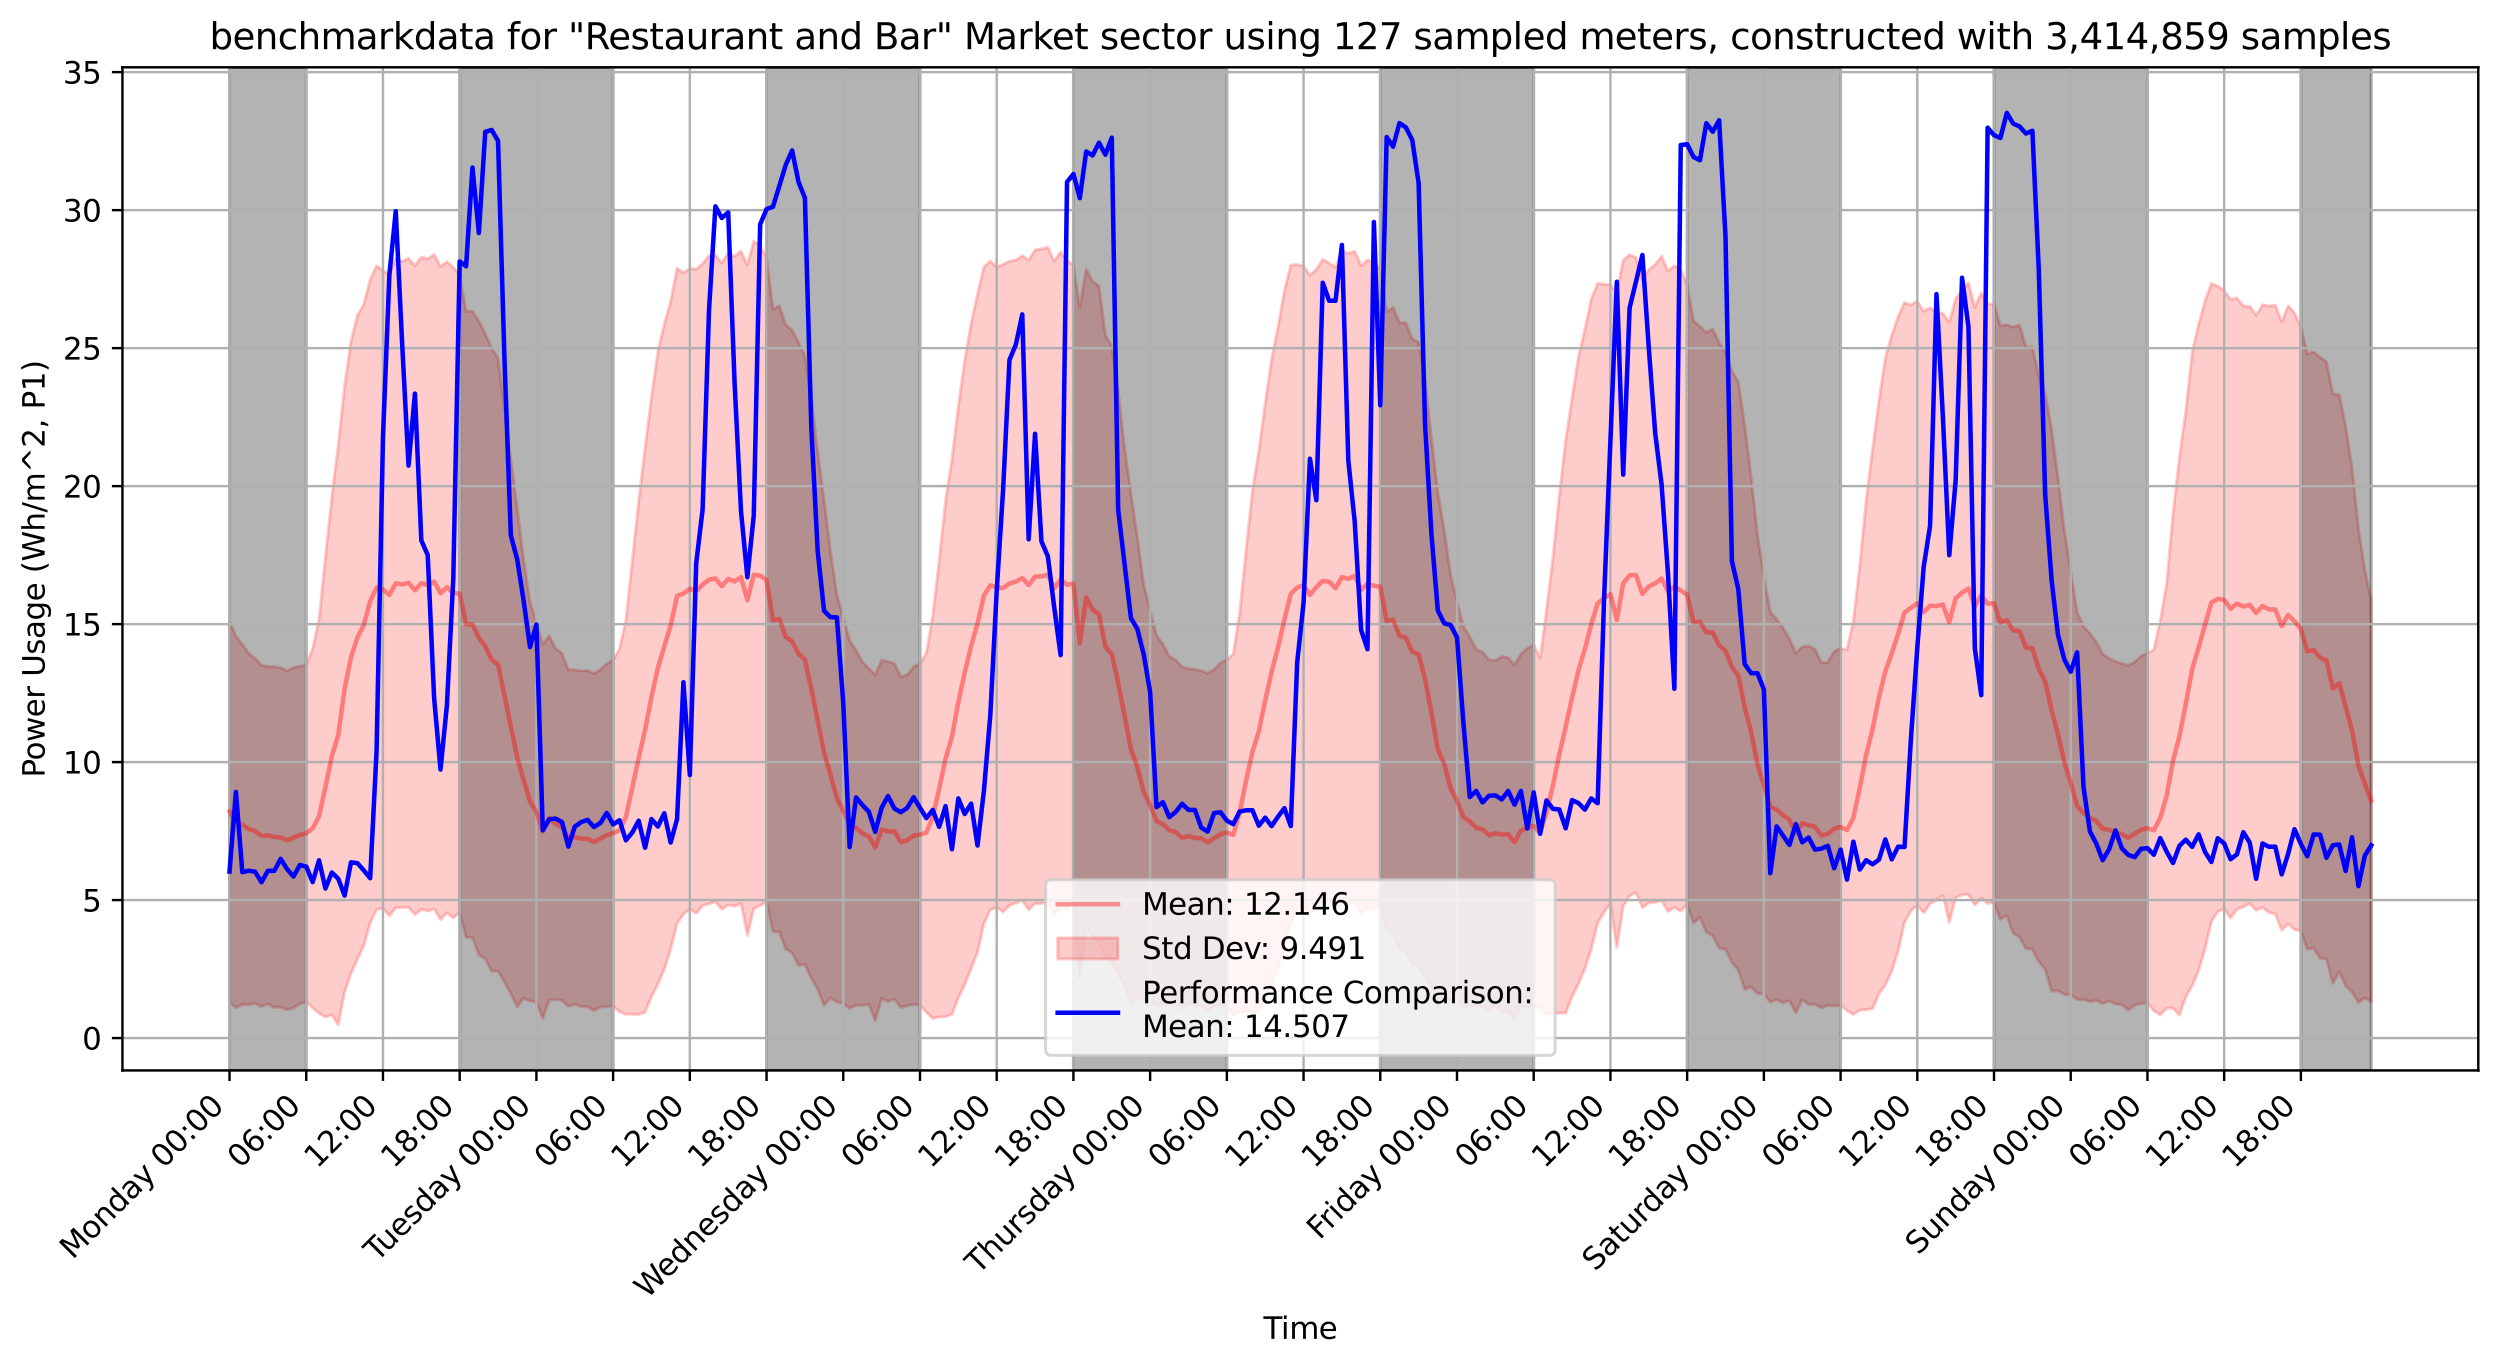<?xml version="1.0" encoding="utf-8" standalone="no"?>
<!DOCTYPE svg PUBLIC "-//W3C//DTD SVG 1.1//EN"
  "http://www.w3.org/Graphics/SVG/1.1/DTD/svg11.dtd">
<svg xmlns:xlink="http://www.w3.org/1999/xlink" width="829.003pt" height="453.244pt" viewBox="0 0 829.003 453.244" xmlns="http://www.w3.org/2000/svg" version="1.1">
 <defs>
  <style type="text/css">*{stroke-linejoin: round; stroke-linecap: butt}</style>
 </defs>
 <g id="figure_1">
  <g id="patch_1">
   <path d="M 0 453.244 
L 829.003 453.244 
L 829.003 0 
L 0 0 
z
" style="fill: #ffffff"/>
  </g>
  <g id="axes_1">
   <g id="patch_2">
    <path d="M 40.603 354.958 
L 821.803 354.958 
L 821.803 22.318 
L 40.603 22.318 
z
" style="fill: #ffffff"/>
   </g>
   <g id="PolyCollection_1">
    <defs>
     <path id="ma767a4a965" d="M 76.112 -247.173 
L 76.112 -121.159 
L 78.232 -119.055 
L 80.352 -120.094 
L 82.472 -120.096 
L 84.592 -120.457 
L 86.712 -119.456 
L 88.832 -120.309 
L 90.952 -119.191 
L 93.072 -119.255 
L 95.192 -118.412 
L 97.312 -118.99 
L 99.432 -120.338 
L 101.552 -121.073 
L 103.672 -118.948 
L 105.791 -117.209 
L 107.911 -116.011 
L 110.031 -116.646 
L 112.151 -113.406 
L 114.271 -124.26 
L 116.391 -130.459 
L 118.511 -135.126 
L 120.631 -139.661 
L 122.751 -147.242 
L 124.871 -151.632 
L 126.991 -152.052 
L 129.111 -149.565 
L 131.231 -152.197 
L 133.351 -152.321 
L 135.471 -152.37 
L 137.591 -149.951 
L 139.711 -151.719 
L 141.831 -151.141 
L 143.95 -151.81 
L 146.07 -148.302 
L 148.19 -150.556 
L 150.31 -148.845 
L 152.43 -150.718 
L 154.55 -142.407 
L 156.67 -142.362 
L 158.79 -136.699 
L 160.91 -135.275 
L 163.03 -131.244 
L 165.15 -131.209 
L 167.27 -127.599 
L 169.39 -123.796 
L 171.51 -119.369 
L 173.63 -122.218 
L 175.75 -121.279 
L 177.87 -120.912 
L 179.99 -115.558 
L 182.11 -121.647 
L 184.229 -121.826 
L 186.349 -121.493 
L 188.469 -119.555 
L 190.589 -120.219 
L 192.709 -119.444 
L 194.829 -119.403 
L 196.949 -118.141 
L 199.069 -119.304 
L 201.189 -119.505 
L 203.309 -119.607 
L 205.429 -117.703 
L 207.549 -116.899 
L 209.669 -116.927 
L 211.789 -116.82 
L 213.909 -117.591 
L 216.029 -122.675 
L 218.149 -126.918 
L 220.269 -131.835 
L 222.388 -138.472 
L 224.508 -146.977 
L 226.628 -150.104 
L 228.748 -151.758 
L 230.868 -150.409 
L 232.988 -152.978 
L 235.108 -153.537 
L 237.228 -154.274 
L 239.348 -151.706 
L 241.468 -153.141 
L 243.588 -152.724 
L 245.708 -153.706 
L 247.828 -143.035 
L 249.948 -151.941 
L 252.068 -152.961 
L 254.188 -154.167 
L 256.308 -144.363 
L 258.428 -144.163 
L 260.547 -138.471 
L 262.667 -137.346 
L 264.787 -133.115 
L 266.907 -133.488 
L 269.027 -128.891 
L 271.147 -125.234 
L 273.267 -119.876 
L 275.387 -122.32 
L 277.507 -121.014 
L 279.627 -120.531 
L 281.747 -118.83 
L 283.867 -119.926 
L 285.987 -119.873 
L 288.107 -120.239 
L 290.227 -114.874 
L 292.347 -122.067 
L 294.467 -121.159 
L 296.587 -121.911 
L 298.707 -119.161 
L 300.826 -119.73 
L 302.946 -120.18 
L 305.066 -119.807 
L 307.186 -117.594 
L 309.306 -115.534 
L 311.426 -116.034 
L 313.546 -116.076 
L 315.666 -116.878 
L 317.786 -122.327 
L 319.906 -126.762 
L 322.026 -132.102 
L 324.146 -137.456 
L 326.266 -146.887 
L 328.386 -151.535 
L 330.506 -152.442 
L 332.626 -150.853 
L 334.746 -152.995 
L 336.866 -153.762 
L 338.985 -154.656 
L 341.105 -151.588 
L 343.225 -153.626 
L 345.345 -153.599 
L 347.465 -154.035 
L 349.585 -149.751 
L 351.705 -152.466 
L 353.825 -151.797 
L 355.945 -153.985 
L 358.065 -128.651 
L 360.185 -146.175 
L 362.305 -142.279 
L 364.425 -140.785 
L 366.545 -135.562 
L 368.665 -134.293 
L 370.785 -130.049 
L 372.905 -126.76 
L 375.025 -120.088 
L 377.145 -122.724 
L 379.264 -121.85 
L 381.384 -121.823 
L 383.504 -119.5 
L 385.624 -120.351 
L 387.744 -120.241 
L 389.864 -120.228 
L 391.984 -118.78 
L 394.104 -120.43 
L 396.224 -119.474 
L 398.344 -119.71 
L 400.464 -117.885 
L 402.584 -119.495 
L 404.704 -119.769 
L 406.824 -119.86 
L 408.944 -116.307 
L 411.064 -117.742 
L 413.184 -117.898 
L 415.304 -117.496 
L 417.423 -117.723 
L 419.543 -122.596 
L 421.663 -126.729 
L 423.783 -132.466 
L 425.903 -138.834 
L 428.023 -147.288 
L 430.143 -151.385 
L 432.263 -153.302 
L 434.383 -149.929 
L 436.503 -153.282 
L 438.623 -153.944 
L 440.743 -154.682 
L 442.863 -151.698 
L 444.983 -153.649 
L 447.103 -153.417 
L 449.223 -154.578 
L 451.343 -150.172 
L 453.463 -152.348 
L 455.583 -151.669 
L 457.702 -153.34 
L 459.822 -144.709 
L 461.942 -144.307 
L 464.062 -138.621 
L 466.182 -137.311 
L 468.302 -133.421 
L 470.422 -132.8 
L 472.542 -129.292 
L 474.662 -125.905 
L 476.782 -119.534 
L 478.902 -122.589 
L 481.022 -121.285 
L 483.142 -121.425 
L 485.262 -118.986 
L 487.382 -119.712 
L 489.502 -119.599 
L 491.622 -119.546 
L 493.742 -118.14 
L 495.861 -119.595 
L 497.981 -117.428 
L 500.101 -118.038 
L 502.221 -115.249 
L 504.341 -119.246 
L 506.461 -119.435 
L 508.581 -119.342 
L 510.701 -118.837 
L 512.821 -116.568 
L 514.941 -117.303 
L 517.061 -117.261 
L 519.181 -117.33 
L 521.301 -122.672 
L 523.421 -126.983 
L 525.541 -132.044 
L 527.661 -138.542 
L 529.781 -147.108 
L 531.901 -150.759 
L 534.02 -153.534 
L 536.14 -139.047 
L 538.26 -152.697 
L 540.38 -156.152 
L 542.5 -157.319 
L 544.62 -152.262 
L 546.74 -153.823 
L 548.86 -154.012 
L 550.98 -154.586 
L 553.1 -150.973 
L 555.22 -152.297 
L 557.34 -151.119 
L 559.46 -153.293 
L 561.58 -147.085 
L 563.7 -149.07 
L 565.82 -144.139 
L 567.94 -142.952 
L 570.06 -138.924 
L 572.18 -138.453 
L 574.299 -134.054 
L 576.419 -131.583 
L 578.539 -125.17 
L 580.659 -125.96 
L 582.779 -123.755 
L 584.899 -123.671 
L 587.019 -120.899 
L 589.139 -121.747 
L 591.259 -120.744 
L 593.379 -121.421 
L 595.499 -117.402 
L 597.619 -121.779 
L 599.739 -120.138 
L 601.859 -120.226 
L 603.979 -119.005 
L 606.099 -119.852 
L 608.219 -119.669 
L 610.339 -119.91 
L 612.458 -118.096 
L 614.578 -116.825 
L 616.698 -118.277 
L 618.818 -118.384 
L 620.938 -118.757 
L 623.058 -123.663 
L 625.178 -126.644 
L 627.298 -131.238 
L 629.418 -137.837 
L 631.538 -147.355 
L 633.658 -151.183 
L 635.778 -152.981 
L 637.898 -150.569 
L 640.018 -153.521 
L 642.138 -154.792 
L 644.258 -156.328 
L 646.378 -147.342 
L 648.498 -155.56 
L 650.618 -156.547 
L 652.737 -156.628 
L 654.857 -153.116 
L 656.977 -155.397 
L 659.097 -153.646 
L 661.217 -154 
L 663.337 -148.364 
L 665.457 -149.592 
L 667.577 -143.743 
L 669.697 -142.475 
L 671.817 -138.732 
L 673.937 -138.526 
L 676.057 -134.368 
L 678.177 -131.891 
L 680.297 -124.513 
L 682.417 -124.709 
L 684.537 -123.496 
L 686.657 -123.409 
L 688.777 -121.782 
L 690.896 -121.784 
L 693.016 -121.084 
L 695.136 -121.504 
L 697.256 -120.432 
L 699.376 -121.395 
L 701.496 -120.298 
L 703.616 -120.138 
L 705.736 -118.295 
L 707.856 -119.943 
L 709.976 -120.499 
L 712.096 -120.7 
L 714.216 -118.035 
L 716.336 -116.686 
L 718.456 -118.906 
L 720.576 -118.912 
L 722.696 -116.635 
L 724.816 -122.644 
L 726.936 -126.445 
L 729.055 -131.317 
L 731.175 -138.569 
L 733.295 -147.656 
L 735.415 -150.908 
L 737.535 -151.89 
L 739.655 -148.844 
L 741.775 -151.721 
L 743.895 -152.546 
L 746.015 -153.636 
L 748.135 -151.372 
L 750.255 -152.348 
L 752.375 -150.597 
L 754.495 -150.22 
L 756.615 -144.816 
L 758.735 -146.903 
L 760.855 -144.964 
L 762.975 -144.608 
L 765.095 -138.501 
L 767.215 -138.833 
L 769.334 -135.476 
L 771.454 -135.302 
L 773.574 -127.141 
L 775.694 -131.026 
L 777.814 -126.343 
L 779.934 -124.3 
L 782.054 -120.774 
L 784.174 -122.313 
L 786.294 -120.959 
L 786.294 -254.397 
L 786.294 -254.397 
L 784.174 -264.362 
L 782.054 -278.017 
L 779.934 -297.988 
L 777.814 -311.87 
L 775.694 -322.383 
L 773.574 -322.669 
L 771.454 -333.202 
L 769.334 -334.771 
L 767.215 -336.527 
L 765.095 -335.922 
L 762.975 -344.651 
L 760.855 -349.476 
L 758.735 -351.785 
L 756.615 -346.509 
L 754.495 -352.036 
L 752.375 -351.747 
L 750.255 -352.233 
L 748.135 -348.653 
L 746.015 -351.657 
L 743.895 -351.755 
L 741.775 -354.422 
L 739.655 -353.962 
L 737.535 -356.76 
L 735.415 -358.374 
L 733.295 -359.25 
L 731.175 -353.346 
L 729.055 -345.648 
L 726.936 -336.399 
L 724.816 -316.96 
L 722.696 -301.541 
L 720.576 -283.032 
L 718.456 -259.711 
L 716.336 -247.322 
L 714.216 -237.816 
L 712.096 -236.563 
L 709.976 -235.696 
L 707.856 -233.709 
L 705.736 -232.591 
L 703.616 -233.213 
L 701.496 -233.897 
L 699.376 -234.873 
L 697.256 -236.452 
L 695.136 -240.325 
L 693.016 -243.22 
L 690.896 -245.572 
L 688.777 -250.184 
L 686.657 -263.727 
L 684.537 -277.413 
L 682.417 -294.833 
L 680.297 -311.031 
L 678.177 -322.561 
L 676.057 -328.499 
L 673.937 -338.064 
L 671.817 -338.2 
L 669.697 -345.394 
L 667.577 -344.746 
L 665.457 -345.542 
L 663.337 -345.21 
L 661.217 -352.462 
L 659.097 -352.465 
L 656.977 -356.069 
L 654.857 -351.253 
L 652.737 -359.509 
L 650.618 -356.864 
L 648.498 -354.169 
L 646.378 -346.414 
L 644.258 -349.292 
L 642.138 -349.713 
L 640.018 -351.219 
L 637.898 -350.016 
L 635.778 -353.399 
L 633.658 -352.121 
L 631.538 -352.914 
L 629.418 -348.318 
L 627.298 -341.956 
L 625.178 -334.623 
L 623.058 -320.379 
L 620.938 -304.2 
L 618.818 -287.447 
L 616.698 -265.72 
L 614.578 -247.301 
L 612.458 -237.857 
L 610.339 -238.158 
L 608.219 -237.244 
L 606.099 -233.603 
L 603.979 -233.379 
L 601.859 -237.942 
L 599.739 -239.03 
L 597.619 -238.727 
L 595.499 -236.593 
L 593.379 -241.357 
L 591.259 -245.14 
L 589.139 -247.814 
L 587.019 -250.404 
L 584.899 -262.142 
L 582.779 -276.012 
L 580.659 -295.207 
L 578.539 -312.234 
L 576.419 -326.607 
L 574.299 -330.179 
L 572.18 -336.259 
L 570.06 -339.635 
L 567.94 -344.107 
L 565.82 -342.951 
L 563.7 -345.037 
L 561.58 -346.797 
L 559.46 -358.803 
L 557.34 -363.786 
L 555.22 -365.126 
L 553.1 -363.353 
L 550.98 -368.3 
L 548.86 -365.535 
L 546.74 -363.814 
L 544.62 -360.326 
L 542.5 -367.839 
L 540.38 -368.783 
L 538.26 -366.968 
L 536.14 -356.312 
L 534.02 -358.895 
L 531.901 -358.992 
L 529.781 -359.254 
L 527.661 -354.018 
L 525.541 -343.948 
L 523.421 -334.955 
L 521.301 -321.348 
L 519.181 -307.067 
L 517.061 -288.971 
L 514.941 -268.251 
L 512.821 -251.07 
L 510.701 -235.067 
L 508.581 -239.45 
L 506.461 -238.268 
L 504.341 -236.396 
L 502.221 -232.705 
L 500.101 -235.142 
L 497.981 -235.516 
L 495.861 -234.214 
L 493.742 -234.418 
L 491.622 -236.963 
L 489.502 -237.881 
L 487.382 -242.096 
L 485.262 -245.532 
L 483.142 -253.804 
L 481.022 -262.542 
L 478.902 -277.423 
L 476.782 -289.915 
L 474.662 -307.936 
L 472.542 -326.894 
L 470.422 -339.624 
L 468.302 -340.875 
L 466.182 -346.168 
L 464.062 -346.243 
L 461.942 -351.252 
L 459.822 -349.845 
L 457.702 -364.142 
L 455.583 -366.329 
L 453.463 -367.007 
L 451.343 -365.174 
L 449.223 -369.955 
L 447.103 -369.206 
L 444.983 -370.092 
L 442.863 -364.659 
L 440.743 -365.943 
L 438.623 -367.313 
L 436.503 -363.884 
L 434.383 -362.009 
L 432.263 -365.009 
L 430.143 -365.517 
L 428.023 -365.353 
L 425.903 -356.74 
L 423.783 -344.77 
L 421.663 -334.22 
L 419.543 -319.375 
L 417.423 -303.75 
L 415.304 -290.368 
L 413.184 -270.808 
L 411.064 -250.032 
L 408.944 -236.384 
L 406.824 -234.493 
L 404.704 -233.431 
L 402.584 -231.128 
L 400.464 -230.002 
L 398.344 -230.834 
L 396.224 -231.293 
L 394.104 -231.513 
L 391.984 -232.059 
L 389.864 -234.375 
L 387.744 -235.546 
L 385.624 -239.588 
L 383.504 -242.568 
L 381.384 -250.748 
L 379.264 -259.424 
L 377.145 -274.915 
L 375.025 -289.519 
L 372.905 -304.611 
L 370.785 -323.724 
L 368.665 -338.421 
L 366.545 -342.027 
L 364.425 -358.311 
L 362.305 -359.936 
L 360.185 -364.028 
L 358.065 -351.296 
L 355.945 -365.399 
L 353.825 -366.863 
L 351.705 -369.695 
L 349.585 -366.642 
L 347.465 -371.209 
L 345.345 -370.709 
L 343.225 -370.39 
L 341.105 -366.916 
L 338.985 -368.492 
L 336.866 -366.994 
L 334.746 -366.605 
L 332.626 -365.596 
L 330.506 -364.663 
L 328.386 -366.711 
L 326.266 -364.655 
L 324.146 -355.603 
L 322.026 -346.027 
L 319.906 -333.808 
L 317.786 -318.606 
L 315.666 -300.991 
L 313.546 -287.245 
L 311.426 -267.37 
L 309.306 -249.207 
L 307.186 -236.736 
L 305.066 -233.181 
L 302.946 -232.146 
L 300.826 -229.458 
L 298.707 -228.85 
L 296.587 -233.176 
L 294.467 -233.914 
L 292.347 -234.297 
L 290.227 -229.515 
L 288.107 -231.574 
L 285.987 -233.834 
L 283.867 -237.55 
L 281.747 -240.882 
L 279.627 -248.362 
L 277.507 -255.964 
L 275.387 -270.367 
L 273.267 -287.347 
L 271.147 -303.44 
L 269.027 -320.939 
L 266.907 -335.5 
L 264.787 -339.697 
L 262.667 -343.779 
L 260.547 -345.604 
L 258.428 -351.776 
L 256.308 -350.723 
L 254.188 -367.624 
L 252.068 -371.806 
L 249.948 -373.293 
L 247.828 -365.399 
L 245.708 -369.985 
L 243.588 -368.174 
L 241.468 -369.389 
L 239.348 -366.033 
L 237.228 -368.604 
L 235.108 -368.523 
L 232.988 -365.824 
L 230.868 -363.933 
L 228.748 -364.257 
L 226.628 -362.727 
L 224.508 -364.286 
L 222.388 -353.276 
L 220.269 -345.762 
L 218.149 -336.611 
L 216.029 -321.669 
L 213.909 -304.902 
L 211.789 -286.983 
L 209.669 -267.445 
L 207.549 -247.697 
L 205.429 -238.121 
L 203.309 -234.309 
L 201.189 -233.121 
L 199.069 -231.163 
L 196.949 -229.943 
L 194.829 -230.918 
L 192.709 -230.772 
L 190.589 -231.146 
L 188.469 -231.173 
L 186.349 -236.527 
L 184.229 -238.198 
L 182.11 -242.442 
L 179.99 -239.492 
L 177.87 -247.046 
L 175.75 -253.608 
L 173.63 -267.475 
L 171.51 -284.625 
L 169.39 -300.974 
L 167.27 -318.071 
L 165.15 -334.463 
L 163.03 -337.833 
L 160.91 -342.626 
L 158.79 -346.739 
L 156.67 -350.024 
L 154.55 -349.991 
L 152.43 -362.028 
L 150.31 -364.545 
L 148.19 -366.46 
L 146.07 -364.821 
L 143.95 -368.93 
L 141.831 -367.367 
L 139.711 -367.997 
L 137.591 -365.128 
L 135.471 -367.606 
L 133.351 -366.553 
L 131.231 -367.47 
L 129.111 -362.394 
L 126.991 -363.473 
L 124.871 -365.144 
L 122.751 -360.52 
L 120.631 -352.378 
L 118.511 -348.567 
L 116.391 -340.051 
L 114.271 -325.472 
L 112.151 -305.437 
L 110.031 -288.375 
L 107.911 -268.513 
L 105.791 -247.958 
L 103.672 -238.132 
L 101.552 -232.766 
L 99.432 -232.303 
L 97.312 -231.935 
L 95.192 -230.787 
L 93.072 -231.856 
L 90.952 -232.185 
L 88.832 -232.172 
L 86.712 -232.663 
L 84.592 -234.888 
L 82.472 -236.524 
L 80.352 -239.574 
L 78.232 -242.247 
L 76.112 -247.173 
z
" style="stroke: #ff0000; stroke-opacity: 0.2"/>
    </defs>
    <g clip-path="url(#p856bf49a7e)">
     <use xlink:href="#ma767a4a965" x="0" y="453.244" style="fill: #ff0000; fill-opacity: 0.2; stroke: #ff0000; stroke-opacity: 0.2"/>
    </g>
   </g>
   <g id="patch_3">
    <path d="M 76.112 354.958 
L 76.112 22.318 
L 101.552 22.318 
L 101.552 354.958 
z
" clip-path="url(#p856bf49a7e)" style="opacity: 0.3; stroke: #000000; stroke-linejoin: miter"/>
   </g>
   <g id="patch_4">
    <path d="M 152.43 354.958 
L 152.43 22.318 
L 203.309 22.318 
L 203.309 354.958 
z
" clip-path="url(#p856bf49a7e)" style="opacity: 0.3; stroke: #000000; stroke-linejoin: miter"/>
   </g>
   <g id="patch_5">
    <path d="M 254.188 354.958 
L 254.188 22.318 
L 305.066 22.318 
L 305.066 354.958 
z
" clip-path="url(#p856bf49a7e)" style="opacity: 0.3; stroke: #000000; stroke-linejoin: miter"/>
   </g>
   <g id="patch_6">
    <path d="M 355.945 354.958 
L 355.945 22.318 
L 406.824 22.318 
L 406.824 354.958 
z
" clip-path="url(#p856bf49a7e)" style="opacity: 0.3; stroke: #000000; stroke-linejoin: miter"/>
   </g>
   <g id="patch_7">
    <path d="M 457.702 354.958 
L 457.702 22.318 
L 508.581 22.318 
L 508.581 354.958 
z
" clip-path="url(#p856bf49a7e)" style="opacity: 0.3; stroke: #000000; stroke-linejoin: miter"/>
   </g>
   <g id="patch_8">
    <path d="M 559.46 354.958 
L 559.46 22.318 
L 610.339 22.318 
L 610.339 354.958 
z
" clip-path="url(#p856bf49a7e)" style="opacity: 0.3; stroke: #000000; stroke-linejoin: miter"/>
   </g>
   <g id="patch_9">
    <path d="M 661.217 354.958 
L 661.217 22.318 
L 712.096 22.318 
L 712.096 354.958 
z
" clip-path="url(#p856bf49a7e)" style="opacity: 0.3; stroke: #000000; stroke-linejoin: miter"/>
   </g>
   <g id="patch_10">
    <path d="M 762.975 354.958 
L 762.975 22.318 
L 786.294 22.318 
L 786.294 354.958 
z
" clip-path="url(#p856bf49a7e)" style="opacity: 0.3; stroke: #000000; stroke-linejoin: miter"/>
   </g>
   <g id="matplotlib.axis_1">
    <g id="xtick_1">
     <g id="line2d_1">
      <path d="M 76.112 354.958 
L 76.112 22.318 
" clip-path="url(#p856bf49a7e)" style="fill: none; stroke: #b0b0b0; stroke-width: 0.8; stroke-linecap: square"/>
     </g>
     <g id="line2d_2">
      <defs>
       <path id="m122a7f7ce8" d="M 0 0 
L 0 3.5 
" style="stroke: #000000; stroke-width: 0.8"/>
      </defs>
      <g>
       <use xlink:href="#m122a7f7ce8" x="76.112" y="354.958" style="stroke: #000000; stroke-width: 0.8"/>
      </g>
     </g>
     <g id="text_1">
      <!-- Monday 00:00 -->
      <g transform="translate(24.1 417.873) rotate(-45) scale(0.1 -0.1)">
       <defs>
        <path id="DejaVuSans-4d" d="M 628 4666 
L 1569 4666 
L 2759 1491 
L 3956 4666 
L 4897 4666 
L 4897 0 
L 4281 0 
L 4281 4097 
L 3078 897 
L 2444 897 
L 1241 4097 
L 1241 0 
L 628 0 
L 628 4666 
z
" transform="scale(0.016)"/>
        <path id="DejaVuSans-6f" d="M 1959 3097 
Q 1497 3097 1228 2736 
Q 959 2375 959 1747 
Q 959 1119 1226 758 
Q 1494 397 1959 397 
Q 2419 397 2687 759 
Q 2956 1122 2956 1747 
Q 2956 2369 2687 2733 
Q 2419 3097 1959 3097 
z
M 1959 3584 
Q 2709 3584 3137 3096 
Q 3566 2609 3566 1747 
Q 3566 888 3137 398 
Q 2709 -91 1959 -91 
Q 1206 -91 779 398 
Q 353 888 353 1747 
Q 353 2609 779 3096 
Q 1206 3584 1959 3584 
z
" transform="scale(0.016)"/>
        <path id="DejaVuSans-6e" d="M 3513 2113 
L 3513 0 
L 2938 0 
L 2938 2094 
Q 2938 2591 2744 2837 
Q 2550 3084 2163 3084 
Q 1697 3084 1428 2787 
Q 1159 2491 1159 1978 
L 1159 0 
L 581 0 
L 581 3500 
L 1159 3500 
L 1159 2956 
Q 1366 3272 1645 3428 
Q 1925 3584 2291 3584 
Q 2894 3584 3203 3211 
Q 3513 2838 3513 2113 
z
" transform="scale(0.016)"/>
        <path id="DejaVuSans-64" d="M 2906 2969 
L 2906 4863 
L 3481 4863 
L 3481 0 
L 2906 0 
L 2906 525 
Q 2725 213 2448 61 
Q 2172 -91 1784 -91 
Q 1150 -91 751 415 
Q 353 922 353 1747 
Q 353 2572 751 3078 
Q 1150 3584 1784 3584 
Q 2172 3584 2448 3432 
Q 2725 3281 2906 2969 
z
M 947 1747 
Q 947 1113 1208 752 
Q 1469 391 1925 391 
Q 2381 391 2643 752 
Q 2906 1113 2906 1747 
Q 2906 2381 2643 2742 
Q 2381 3103 1925 3103 
Q 1469 3103 1208 2742 
Q 947 2381 947 1747 
z
" transform="scale(0.016)"/>
        <path id="DejaVuSans-61" d="M 2194 1759 
Q 1497 1759 1228 1600 
Q 959 1441 959 1056 
Q 959 750 1161 570 
Q 1363 391 1709 391 
Q 2188 391 2477 730 
Q 2766 1069 2766 1631 
L 2766 1759 
L 2194 1759 
z
M 3341 1997 
L 3341 0 
L 2766 0 
L 2766 531 
Q 2569 213 2275 61 
Q 1981 -91 1556 -91 
Q 1019 -91 701 211 
Q 384 513 384 1019 
Q 384 1609 779 1909 
Q 1175 2209 1959 2209 
L 2766 2209 
L 2766 2266 
Q 2766 2663 2505 2880 
Q 2244 3097 1772 3097 
Q 1472 3097 1187 3025 
Q 903 2953 641 2809 
L 641 3341 
Q 956 3463 1253 3523 
Q 1550 3584 1831 3584 
Q 2591 3584 2966 3190 
Q 3341 2797 3341 1997 
z
" transform="scale(0.016)"/>
        <path id="DejaVuSans-79" d="M 2059 -325 
Q 1816 -950 1584 -1140 
Q 1353 -1331 966 -1331 
L 506 -1331 
L 506 -850 
L 844 -850 
Q 1081 -850 1212 -737 
Q 1344 -625 1503 -206 
L 1606 56 
L 191 3500 
L 800 3500 
L 1894 763 
L 2988 3500 
L 3597 3500 
L 2059 -325 
z
" transform="scale(0.016)"/>
        <path id="DejaVuSans-20" transform="scale(0.016)"/>
        <path id="DejaVuSans-30" d="M 2034 4250 
Q 1547 4250 1301 3770 
Q 1056 3291 1056 2328 
Q 1056 1369 1301 889 
Q 1547 409 2034 409 
Q 2525 409 2770 889 
Q 3016 1369 3016 2328 
Q 3016 3291 2770 3770 
Q 2525 4250 2034 4250 
z
M 2034 4750 
Q 2819 4750 3233 4129 
Q 3647 3509 3647 2328 
Q 3647 1150 3233 529 
Q 2819 -91 2034 -91 
Q 1250 -91 836 529 
Q 422 1150 422 2328 
Q 422 3509 836 4129 
Q 1250 4750 2034 4750 
z
" transform="scale(0.016)"/>
        <path id="DejaVuSans-3a" d="M 750 794 
L 1409 794 
L 1409 0 
L 750 0 
L 750 794 
z
M 750 3309 
L 1409 3309 
L 1409 2516 
L 750 2516 
L 750 3309 
z
" transform="scale(0.016)"/>
       </defs>
       <use xlink:href="#DejaVuSans-4d"/>
       <use xlink:href="#DejaVuSans-6f" x="86.279"/>
       <use xlink:href="#DejaVuSans-6e" x="147.461"/>
       <use xlink:href="#DejaVuSans-64" x="210.84"/>
       <use xlink:href="#DejaVuSans-61" x="274.316"/>
       <use xlink:href="#DejaVuSans-79" x="335.596"/>
       <use xlink:href="#DejaVuSans-20" x="394.775"/>
       <use xlink:href="#DejaVuSans-30" x="426.562"/>
       <use xlink:href="#DejaVuSans-30" x="490.186"/>
       <use xlink:href="#DejaVuSans-3a" x="553.809"/>
       <use xlink:href="#DejaVuSans-30" x="587.5"/>
       <use xlink:href="#DejaVuSans-30" x="651.123"/>
      </g>
     </g>
    </g>
    <g id="xtick_2">
     <g id="line2d_3">
      <path d="M 101.552 354.958 
L 101.552 22.318 
" clip-path="url(#p856bf49a7e)" style="fill: none; stroke: #b0b0b0; stroke-width: 0.8; stroke-linecap: square"/>
     </g>
     <g id="line2d_4">
      <g>
       <use xlink:href="#m122a7f7ce8" x="101.552" y="354.958" style="stroke: #000000; stroke-width: 0.8"/>
      </g>
     </g>
     <g id="text_2">
      <!-- 06:00 -->
      <g transform="translate(79.703 387.709) rotate(-45) scale(0.1 -0.1)">
       <defs>
        <path id="DejaVuSans-36" d="M 2113 2584 
Q 1688 2584 1439 2293 
Q 1191 2003 1191 1497 
Q 1191 994 1439 701 
Q 1688 409 2113 409 
Q 2538 409 2786 701 
Q 3034 994 3034 1497 
Q 3034 2003 2786 2293 
Q 2538 2584 2113 2584 
z
M 3366 4563 
L 3366 3988 
Q 3128 4100 2886 4159 
Q 2644 4219 2406 4219 
Q 1781 4219 1451 3797 
Q 1122 3375 1075 2522 
Q 1259 2794 1537 2939 
Q 1816 3084 2150 3084 
Q 2853 3084 3261 2657 
Q 3669 2231 3669 1497 
Q 3669 778 3244 343 
Q 2819 -91 2113 -91 
Q 1303 -91 875 529 
Q 447 1150 447 2328 
Q 447 3434 972 4092 
Q 1497 4750 2381 4750 
Q 2619 4750 2861 4703 
Q 3103 4656 3366 4563 
z
" transform="scale(0.016)"/>
       </defs>
       <use xlink:href="#DejaVuSans-30"/>
       <use xlink:href="#DejaVuSans-36" x="63.623"/>
       <use xlink:href="#DejaVuSans-3a" x="127.246"/>
       <use xlink:href="#DejaVuSans-30" x="160.938"/>
       <use xlink:href="#DejaVuSans-30" x="224.561"/>
      </g>
     </g>
    </g>
    <g id="xtick_3">
     <g id="line2d_5">
      <path d="M 126.991 354.958 
L 126.991 22.318 
" clip-path="url(#p856bf49a7e)" style="fill: none; stroke: #b0b0b0; stroke-width: 0.8; stroke-linecap: square"/>
     </g>
     <g id="line2d_6">
      <g>
       <use xlink:href="#m122a7f7ce8" x="126.991" y="354.958" style="stroke: #000000; stroke-width: 0.8"/>
      </g>
     </g>
     <g id="text_3">
      <!-- 12:00 -->
      <g transform="translate(105.142 387.709) rotate(-45) scale(0.1 -0.1)">
       <defs>
        <path id="DejaVuSans-31" d="M 794 531 
L 1825 531 
L 1825 4091 
L 703 3866 
L 703 4441 
L 1819 4666 
L 2450 4666 
L 2450 531 
L 3481 531 
L 3481 0 
L 794 0 
L 794 531 
z
" transform="scale(0.016)"/>
        <path id="DejaVuSans-32" d="M 1228 531 
L 3431 531 
L 3431 0 
L 469 0 
L 469 531 
Q 828 903 1448 1529 
Q 2069 2156 2228 2338 
Q 2531 2678 2651 2914 
Q 2772 3150 2772 3378 
Q 2772 3750 2511 3984 
Q 2250 4219 1831 4219 
Q 1534 4219 1204 4116 
Q 875 4013 500 3803 
L 500 4441 
Q 881 4594 1212 4672 
Q 1544 4750 1819 4750 
Q 2544 4750 2975 4387 
Q 3406 4025 3406 3419 
Q 3406 3131 3298 2873 
Q 3191 2616 2906 2266 
Q 2828 2175 2409 1742 
Q 1991 1309 1228 531 
z
" transform="scale(0.016)"/>
       </defs>
       <use xlink:href="#DejaVuSans-31"/>
       <use xlink:href="#DejaVuSans-32" x="63.623"/>
       <use xlink:href="#DejaVuSans-3a" x="127.246"/>
       <use xlink:href="#DejaVuSans-30" x="160.938"/>
       <use xlink:href="#DejaVuSans-30" x="224.561"/>
      </g>
     </g>
    </g>
    <g id="xtick_4">
     <g id="line2d_7">
      <path d="M 152.43 354.958 
L 152.43 22.318 
" clip-path="url(#p856bf49a7e)" style="fill: none; stroke: #b0b0b0; stroke-width: 0.8; stroke-linecap: square"/>
     </g>
     <g id="line2d_8">
      <g>
       <use xlink:href="#m122a7f7ce8" x="152.43" y="354.958" style="stroke: #000000; stroke-width: 0.8"/>
      </g>
     </g>
     <g id="text_4">
      <!-- 18:00 -->
      <g transform="translate(130.582 387.709) rotate(-45) scale(0.1 -0.1)">
       <defs>
        <path id="DejaVuSans-38" d="M 2034 2216 
Q 1584 2216 1326 1975 
Q 1069 1734 1069 1313 
Q 1069 891 1326 650 
Q 1584 409 2034 409 
Q 2484 409 2743 651 
Q 3003 894 3003 1313 
Q 3003 1734 2745 1975 
Q 2488 2216 2034 2216 
z
M 1403 2484 
Q 997 2584 770 2862 
Q 544 3141 544 3541 
Q 544 4100 942 4425 
Q 1341 4750 2034 4750 
Q 2731 4750 3128 4425 
Q 3525 4100 3525 3541 
Q 3525 3141 3298 2862 
Q 3072 2584 2669 2484 
Q 3125 2378 3379 2068 
Q 3634 1759 3634 1313 
Q 3634 634 3220 271 
Q 2806 -91 2034 -91 
Q 1263 -91 848 271 
Q 434 634 434 1313 
Q 434 1759 690 2068 
Q 947 2378 1403 2484 
z
M 1172 3481 
Q 1172 3119 1398 2916 
Q 1625 2713 2034 2713 
Q 2441 2713 2670 2916 
Q 2900 3119 2900 3481 
Q 2900 3844 2670 4047 
Q 2441 4250 2034 4250 
Q 1625 4250 1398 4047 
Q 1172 3844 1172 3481 
z
" transform="scale(0.016)"/>
       </defs>
       <use xlink:href="#DejaVuSans-31"/>
       <use xlink:href="#DejaVuSans-38" x="63.623"/>
       <use xlink:href="#DejaVuSans-3a" x="127.246"/>
       <use xlink:href="#DejaVuSans-30" x="160.938"/>
       <use xlink:href="#DejaVuSans-30" x="224.561"/>
      </g>
     </g>
    </g>
    <g id="xtick_5">
     <g id="line2d_9">
      <path d="M 177.87 354.958 
L 177.87 22.318 
" clip-path="url(#p856bf49a7e)" style="fill: none; stroke: #b0b0b0; stroke-width: 0.8; stroke-linecap: square"/>
     </g>
     <g id="line2d_10">
      <g>
       <use xlink:href="#m122a7f7ce8" x="177.87" y="354.958" style="stroke: #000000; stroke-width: 0.8"/>
      </g>
     </g>
     <g id="text_5">
      <!-- Tuesday 00:00 -->
      <g transform="translate(125.001 418.729) rotate(-45) scale(0.1 -0.1)">
       <defs>
        <path id="DejaVuSans-54" d="M -19 4666 
L 3928 4666 
L 3928 4134 
L 2272 4134 
L 2272 0 
L 1638 0 
L 1638 4134 
L -19 4134 
L -19 4666 
z
" transform="scale(0.016)"/>
        <path id="DejaVuSans-75" d="M 544 1381 
L 544 3500 
L 1119 3500 
L 1119 1403 
Q 1119 906 1312 657 
Q 1506 409 1894 409 
Q 2359 409 2629 706 
Q 2900 1003 2900 1516 
L 2900 3500 
L 3475 3500 
L 3475 0 
L 2900 0 
L 2900 538 
Q 2691 219 2414 64 
Q 2138 -91 1772 -91 
Q 1169 -91 856 284 
Q 544 659 544 1381 
z
M 1991 3584 
L 1991 3584 
z
" transform="scale(0.016)"/>
        <path id="DejaVuSans-65" d="M 3597 1894 
L 3597 1613 
L 953 1613 
Q 991 1019 1311 708 
Q 1631 397 2203 397 
Q 2534 397 2845 478 
Q 3156 559 3463 722 
L 3463 178 
Q 3153 47 2828 -22 
Q 2503 -91 2169 -91 
Q 1331 -91 842 396 
Q 353 884 353 1716 
Q 353 2575 817 3079 
Q 1281 3584 2069 3584 
Q 2775 3584 3186 3129 
Q 3597 2675 3597 1894 
z
M 3022 2063 
Q 3016 2534 2758 2815 
Q 2500 3097 2075 3097 
Q 1594 3097 1305 2825 
Q 1016 2553 972 2059 
L 3022 2063 
z
" transform="scale(0.016)"/>
        <path id="DejaVuSans-73" d="M 2834 3397 
L 2834 2853 
Q 2591 2978 2328 3040 
Q 2066 3103 1784 3103 
Q 1356 3103 1142 2972 
Q 928 2841 928 2578 
Q 928 2378 1081 2264 
Q 1234 2150 1697 2047 
L 1894 2003 
Q 2506 1872 2764 1633 
Q 3022 1394 3022 966 
Q 3022 478 2636 193 
Q 2250 -91 1575 -91 
Q 1294 -91 989 -36 
Q 684 19 347 128 
L 347 722 
Q 666 556 975 473 
Q 1284 391 1588 391 
Q 1994 391 2212 530 
Q 2431 669 2431 922 
Q 2431 1156 2273 1281 
Q 2116 1406 1581 1522 
L 1381 1569 
Q 847 1681 609 1914 
Q 372 2147 372 2553 
Q 372 3047 722 3315 
Q 1072 3584 1716 3584 
Q 2034 3584 2315 3537 
Q 2597 3491 2834 3397 
z
" transform="scale(0.016)"/>
       </defs>
       <use xlink:href="#DejaVuSans-54"/>
       <use xlink:href="#DejaVuSans-75" x="45.959"/>
       <use xlink:href="#DejaVuSans-65" x="109.338"/>
       <use xlink:href="#DejaVuSans-73" x="170.861"/>
       <use xlink:href="#DejaVuSans-64" x="222.961"/>
       <use xlink:href="#DejaVuSans-61" x="286.438"/>
       <use xlink:href="#DejaVuSans-79" x="347.717"/>
       <use xlink:href="#DejaVuSans-20" x="406.896"/>
       <use xlink:href="#DejaVuSans-30" x="438.684"/>
       <use xlink:href="#DejaVuSans-30" x="502.307"/>
       <use xlink:href="#DejaVuSans-3a" x="565.93"/>
       <use xlink:href="#DejaVuSans-30" x="599.621"/>
       <use xlink:href="#DejaVuSans-30" x="663.244"/>
      </g>
     </g>
    </g>
    <g id="xtick_6">
     <g id="line2d_11">
      <path d="M 203.309 354.958 
L 203.309 22.318 
" clip-path="url(#p856bf49a7e)" style="fill: none; stroke: #b0b0b0; stroke-width: 0.8; stroke-linecap: square"/>
     </g>
     <g id="line2d_12">
      <g>
       <use xlink:href="#m122a7f7ce8" x="203.309" y="354.958" style="stroke: #000000; stroke-width: 0.8"/>
      </g>
     </g>
     <g id="text_6">
      <!-- 06:00 -->
      <g transform="translate(181.46 387.709) rotate(-45) scale(0.1 -0.1)">
       <use xlink:href="#DejaVuSans-30"/>
       <use xlink:href="#DejaVuSans-36" x="63.623"/>
       <use xlink:href="#DejaVuSans-3a" x="127.246"/>
       <use xlink:href="#DejaVuSans-30" x="160.938"/>
       <use xlink:href="#DejaVuSans-30" x="224.561"/>
      </g>
     </g>
    </g>
    <g id="xtick_7">
     <g id="line2d_13">
      <path d="M 228.748 354.958 
L 228.748 22.318 
" clip-path="url(#p856bf49a7e)" style="fill: none; stroke: #b0b0b0; stroke-width: 0.8; stroke-linecap: square"/>
     </g>
     <g id="line2d_14">
      <g>
       <use xlink:href="#m122a7f7ce8" x="228.748" y="354.958" style="stroke: #000000; stroke-width: 0.8"/>
      </g>
     </g>
     <g id="text_7">
      <!-- 12:00 -->
      <g transform="translate(206.9 387.709) rotate(-45) scale(0.1 -0.1)">
       <use xlink:href="#DejaVuSans-31"/>
       <use xlink:href="#DejaVuSans-32" x="63.623"/>
       <use xlink:href="#DejaVuSans-3a" x="127.246"/>
       <use xlink:href="#DejaVuSans-30" x="160.938"/>
       <use xlink:href="#DejaVuSans-30" x="224.561"/>
      </g>
     </g>
    </g>
    <g id="xtick_8">
     <g id="line2d_15">
      <path d="M 254.188 354.958 
L 254.188 22.318 
" clip-path="url(#p856bf49a7e)" style="fill: none; stroke: #b0b0b0; stroke-width: 0.8; stroke-linecap: square"/>
     </g>
     <g id="line2d_16">
      <g>
       <use xlink:href="#m122a7f7ce8" x="254.188" y="354.958" style="stroke: #000000; stroke-width: 0.8"/>
      </g>
     </g>
     <g id="text_8">
      <!-- 18:00 -->
      <g transform="translate(232.339 387.709) rotate(-45) scale(0.1 -0.1)">
       <use xlink:href="#DejaVuSans-31"/>
       <use xlink:href="#DejaVuSans-38" x="63.623"/>
       <use xlink:href="#DejaVuSans-3a" x="127.246"/>
       <use xlink:href="#DejaVuSans-30" x="160.938"/>
       <use xlink:href="#DejaVuSans-30" x="224.561"/>
      </g>
     </g>
    </g>
    <g id="xtick_9">
     <g id="line2d_17">
      <path d="M 279.627 354.958 
L 279.627 22.318 
" clip-path="url(#p856bf49a7e)" style="fill: none; stroke: #b0b0b0; stroke-width: 0.8; stroke-linecap: square"/>
     </g>
     <g id="line2d_18">
      <g>
       <use xlink:href="#m122a7f7ce8" x="279.627" y="354.958" style="stroke: #000000; stroke-width: 0.8"/>
      </g>
     </g>
     <g id="text_9">
      <!-- Wednesday 00:00 -->
      <g transform="translate(214.592 430.896) rotate(-45) scale(0.1 -0.1)">
       <defs>
        <path id="DejaVuSans-57" d="M 213 4666 
L 850 4666 
L 1831 722 
L 2809 4666 
L 3519 4666 
L 4500 722 
L 5478 4666 
L 6119 4666 
L 4947 0 
L 4153 0 
L 3169 4050 
L 2175 0 
L 1381 0 
L 213 4666 
z
" transform="scale(0.016)"/>
       </defs>
       <use xlink:href="#DejaVuSans-57"/>
       <use xlink:href="#DejaVuSans-65" x="93.002"/>
       <use xlink:href="#DejaVuSans-64" x="154.525"/>
       <use xlink:href="#DejaVuSans-6e" x="218.002"/>
       <use xlink:href="#DejaVuSans-65" x="281.381"/>
       <use xlink:href="#DejaVuSans-73" x="342.904"/>
       <use xlink:href="#DejaVuSans-64" x="395.004"/>
       <use xlink:href="#DejaVuSans-61" x="458.48"/>
       <use xlink:href="#DejaVuSans-79" x="519.76"/>
       <use xlink:href="#DejaVuSans-20" x="578.939"/>
       <use xlink:href="#DejaVuSans-30" x="610.727"/>
       <use xlink:href="#DejaVuSans-30" x="674.35"/>
       <use xlink:href="#DejaVuSans-3a" x="737.973"/>
       <use xlink:href="#DejaVuSans-30" x="771.664"/>
       <use xlink:href="#DejaVuSans-30" x="835.287"/>
      </g>
     </g>
    </g>
    <g id="xtick_10">
     <g id="line2d_19">
      <path d="M 305.066 354.958 
L 305.066 22.318 
" clip-path="url(#p856bf49a7e)" style="fill: none; stroke: #b0b0b0; stroke-width: 0.8; stroke-linecap: square"/>
     </g>
     <g id="line2d_20">
      <g>
       <use xlink:href="#m122a7f7ce8" x="305.066" y="354.958" style="stroke: #000000; stroke-width: 0.8"/>
      </g>
     </g>
     <g id="text_10">
      <!-- 06:00 -->
      <g transform="translate(283.218 387.709) rotate(-45) scale(0.1 -0.1)">
       <use xlink:href="#DejaVuSans-30"/>
       <use xlink:href="#DejaVuSans-36" x="63.623"/>
       <use xlink:href="#DejaVuSans-3a" x="127.246"/>
       <use xlink:href="#DejaVuSans-30" x="160.938"/>
       <use xlink:href="#DejaVuSans-30" x="224.561"/>
      </g>
     </g>
    </g>
    <g id="xtick_11">
     <g id="line2d_21">
      <path d="M 330.506 354.958 
L 330.506 22.318 
" clip-path="url(#p856bf49a7e)" style="fill: none; stroke: #b0b0b0; stroke-width: 0.8; stroke-linecap: square"/>
     </g>
     <g id="line2d_22">
      <g>
       <use xlink:href="#m122a7f7ce8" x="330.506" y="354.958" style="stroke: #000000; stroke-width: 0.8"/>
      </g>
     </g>
     <g id="text_11">
      <!-- 12:00 -->
      <g transform="translate(308.657 387.709) rotate(-45) scale(0.1 -0.1)">
       <use xlink:href="#DejaVuSans-31"/>
       <use xlink:href="#DejaVuSans-32" x="63.623"/>
       <use xlink:href="#DejaVuSans-3a" x="127.246"/>
       <use xlink:href="#DejaVuSans-30" x="160.938"/>
       <use xlink:href="#DejaVuSans-30" x="224.561"/>
      </g>
     </g>
    </g>
    <g id="xtick_12">
     <g id="line2d_23">
      <path d="M 355.945 354.958 
L 355.945 22.318 
" clip-path="url(#p856bf49a7e)" style="fill: none; stroke: #b0b0b0; stroke-width: 0.8; stroke-linecap: square"/>
     </g>
     <g id="line2d_24">
      <g>
       <use xlink:href="#m122a7f7ce8" x="355.945" y="354.958" style="stroke: #000000; stroke-width: 0.8"/>
      </g>
     </g>
     <g id="text_12">
      <!-- 18:00 -->
      <g transform="translate(334.097 387.709) rotate(-45) scale(0.1 -0.1)">
       <use xlink:href="#DejaVuSans-31"/>
       <use xlink:href="#DejaVuSans-38" x="63.623"/>
       <use xlink:href="#DejaVuSans-3a" x="127.246"/>
       <use xlink:href="#DejaVuSans-30" x="160.938"/>
       <use xlink:href="#DejaVuSans-30" x="224.561"/>
      </g>
     </g>
    </g>
    <g id="xtick_13">
     <g id="line2d_25">
      <path d="M 381.384 354.958 
L 381.384 22.318 
" clip-path="url(#p856bf49a7e)" style="fill: none; stroke: #b0b0b0; stroke-width: 0.8; stroke-linecap: square"/>
     </g>
     <g id="line2d_26">
      <g>
       <use xlink:href="#m122a7f7ce8" x="381.384" y="354.958" style="stroke: #000000; stroke-width: 0.8"/>
      </g>
     </g>
     <g id="text_13">
      <!-- Thursday 00:00 -->
      <g transform="translate(324.409 422.836) rotate(-45) scale(0.1 -0.1)">
       <defs>
        <path id="DejaVuSans-68" d="M 3513 2113 
L 3513 0 
L 2938 0 
L 2938 2094 
Q 2938 2591 2744 2837 
Q 2550 3084 2163 3084 
Q 1697 3084 1428 2787 
Q 1159 2491 1159 1978 
L 1159 0 
L 581 0 
L 581 4863 
L 1159 4863 
L 1159 2956 
Q 1366 3272 1645 3428 
Q 1925 3584 2291 3584 
Q 2894 3584 3203 3211 
Q 3513 2838 3513 2113 
z
" transform="scale(0.016)"/>
        <path id="DejaVuSans-72" d="M 2631 2963 
Q 2534 3019 2420 3045 
Q 2306 3072 2169 3072 
Q 1681 3072 1420 2755 
Q 1159 2438 1159 1844 
L 1159 0 
L 581 0 
L 581 3500 
L 1159 3500 
L 1159 2956 
Q 1341 3275 1631 3429 
Q 1922 3584 2338 3584 
Q 2397 3584 2469 3576 
Q 2541 3569 2628 3553 
L 2631 2963 
z
" transform="scale(0.016)"/>
       </defs>
       <use xlink:href="#DejaVuSans-54"/>
       <use xlink:href="#DejaVuSans-68" x="61.084"/>
       <use xlink:href="#DejaVuSans-75" x="124.463"/>
       <use xlink:href="#DejaVuSans-72" x="187.842"/>
       <use xlink:href="#DejaVuSans-73" x="228.955"/>
       <use xlink:href="#DejaVuSans-64" x="281.055"/>
       <use xlink:href="#DejaVuSans-61" x="344.531"/>
       <use xlink:href="#DejaVuSans-79" x="405.811"/>
       <use xlink:href="#DejaVuSans-20" x="464.99"/>
       <use xlink:href="#DejaVuSans-30" x="496.777"/>
       <use xlink:href="#DejaVuSans-30" x="560.4"/>
       <use xlink:href="#DejaVuSans-3a" x="624.023"/>
       <use xlink:href="#DejaVuSans-30" x="657.715"/>
       <use xlink:href="#DejaVuSans-30" x="721.338"/>
      </g>
     </g>
    </g>
    <g id="xtick_14">
     <g id="line2d_27">
      <path d="M 406.824 354.958 
L 406.824 22.318 
" clip-path="url(#p856bf49a7e)" style="fill: none; stroke: #b0b0b0; stroke-width: 0.8; stroke-linecap: square"/>
     </g>
     <g id="line2d_28">
      <g>
       <use xlink:href="#m122a7f7ce8" x="406.824" y="354.958" style="stroke: #000000; stroke-width: 0.8"/>
      </g>
     </g>
     <g id="text_14">
      <!-- 06:00 -->
      <g transform="translate(384.975 387.709) rotate(-45) scale(0.1 -0.1)">
       <use xlink:href="#DejaVuSans-30"/>
       <use xlink:href="#DejaVuSans-36" x="63.623"/>
       <use xlink:href="#DejaVuSans-3a" x="127.246"/>
       <use xlink:href="#DejaVuSans-30" x="160.938"/>
       <use xlink:href="#DejaVuSans-30" x="224.561"/>
      </g>
     </g>
    </g>
    <g id="xtick_15">
     <g id="line2d_29">
      <path d="M 432.263 354.958 
L 432.263 22.318 
" clip-path="url(#p856bf49a7e)" style="fill: none; stroke: #b0b0b0; stroke-width: 0.8; stroke-linecap: square"/>
     </g>
     <g id="line2d_30">
      <g>
       <use xlink:href="#m122a7f7ce8" x="432.263" y="354.958" style="stroke: #000000; stroke-width: 0.8"/>
      </g>
     </g>
     <g id="text_15">
      <!-- 12:00 -->
      <g transform="translate(410.415 387.709) rotate(-45) scale(0.1 -0.1)">
       <use xlink:href="#DejaVuSans-31"/>
       <use xlink:href="#DejaVuSans-32" x="63.623"/>
       <use xlink:href="#DejaVuSans-3a" x="127.246"/>
       <use xlink:href="#DejaVuSans-30" x="160.938"/>
       <use xlink:href="#DejaVuSans-30" x="224.561"/>
      </g>
     </g>
    </g>
    <g id="xtick_16">
     <g id="line2d_31">
      <path d="M 457.702 354.958 
L 457.702 22.318 
" clip-path="url(#p856bf49a7e)" style="fill: none; stroke: #b0b0b0; stroke-width: 0.8; stroke-linecap: square"/>
     </g>
     <g id="line2d_32">
      <g>
       <use xlink:href="#m122a7f7ce8" x="457.702" y="354.958" style="stroke: #000000; stroke-width: 0.8"/>
      </g>
     </g>
     <g id="text_16">
      <!-- 18:00 -->
      <g transform="translate(435.854 387.709) rotate(-45) scale(0.1 -0.1)">
       <use xlink:href="#DejaVuSans-31"/>
       <use xlink:href="#DejaVuSans-38" x="63.623"/>
       <use xlink:href="#DejaVuSans-3a" x="127.246"/>
       <use xlink:href="#DejaVuSans-30" x="160.938"/>
       <use xlink:href="#DejaVuSans-30" x="224.561"/>
      </g>
     </g>
    </g>
    <g id="xtick_17">
     <g id="line2d_33">
      <path d="M 483.142 354.958 
L 483.142 22.318 
" clip-path="url(#p856bf49a7e)" style="fill: none; stroke: #b0b0b0; stroke-width: 0.8; stroke-linecap: square"/>
     </g>
     <g id="line2d_34">
      <g>
       <use xlink:href="#m122a7f7ce8" x="483.142" y="354.958" style="stroke: #000000; stroke-width: 0.8"/>
      </g>
     </g>
     <g id="text_17">
      <!-- Friday 00:00 -->
      <g transform="translate(437.613 411.389) rotate(-45) scale(0.1 -0.1)">
       <defs>
        <path id="DejaVuSans-46" d="M 628 4666 
L 3309 4666 
L 3309 4134 
L 1259 4134 
L 1259 2759 
L 3109 2759 
L 3109 2228 
L 1259 2228 
L 1259 0 
L 628 0 
L 628 4666 
z
" transform="scale(0.016)"/>
        <path id="DejaVuSans-69" d="M 603 3500 
L 1178 3500 
L 1178 0 
L 603 0 
L 603 3500 
z
M 603 4863 
L 1178 4863 
L 1178 4134 
L 603 4134 
L 603 4863 
z
" transform="scale(0.016)"/>
       </defs>
       <use xlink:href="#DejaVuSans-46"/>
       <use xlink:href="#DejaVuSans-72" x="50.27"/>
       <use xlink:href="#DejaVuSans-69" x="91.383"/>
       <use xlink:href="#DejaVuSans-64" x="119.166"/>
       <use xlink:href="#DejaVuSans-61" x="182.643"/>
       <use xlink:href="#DejaVuSans-79" x="243.922"/>
       <use xlink:href="#DejaVuSans-20" x="303.102"/>
       <use xlink:href="#DejaVuSans-30" x="334.889"/>
       <use xlink:href="#DejaVuSans-30" x="398.512"/>
       <use xlink:href="#DejaVuSans-3a" x="462.135"/>
       <use xlink:href="#DejaVuSans-30" x="495.826"/>
       <use xlink:href="#DejaVuSans-30" x="559.449"/>
      </g>
     </g>
    </g>
    <g id="xtick_18">
     <g id="line2d_35">
      <path d="M 508.581 354.958 
L 508.581 22.318 
" clip-path="url(#p856bf49a7e)" style="fill: none; stroke: #b0b0b0; stroke-width: 0.8; stroke-linecap: square"/>
     </g>
     <g id="line2d_36">
      <g>
       <use xlink:href="#m122a7f7ce8" x="508.581" y="354.958" style="stroke: #000000; stroke-width: 0.8"/>
      </g>
     </g>
     <g id="text_18">
      <!-- 06:00 -->
      <g transform="translate(486.733 387.709) rotate(-45) scale(0.1 -0.1)">
       <use xlink:href="#DejaVuSans-30"/>
       <use xlink:href="#DejaVuSans-36" x="63.623"/>
       <use xlink:href="#DejaVuSans-3a" x="127.246"/>
       <use xlink:href="#DejaVuSans-30" x="160.938"/>
       <use xlink:href="#DejaVuSans-30" x="224.561"/>
      </g>
     </g>
    </g>
    <g id="xtick_19">
     <g id="line2d_37">
      <path d="M 534.02 354.958 
L 534.02 22.318 
" clip-path="url(#p856bf49a7e)" style="fill: none; stroke: #b0b0b0; stroke-width: 0.8; stroke-linecap: square"/>
     </g>
     <g id="line2d_38">
      <g>
       <use xlink:href="#m122a7f7ce8" x="534.02" y="354.958" style="stroke: #000000; stroke-width: 0.8"/>
      </g>
     </g>
     <g id="text_19">
      <!-- 12:00 -->
      <g transform="translate(512.172 387.709) rotate(-45) scale(0.1 -0.1)">
       <use xlink:href="#DejaVuSans-31"/>
       <use xlink:href="#DejaVuSans-32" x="63.623"/>
       <use xlink:href="#DejaVuSans-3a" x="127.246"/>
       <use xlink:href="#DejaVuSans-30" x="160.938"/>
       <use xlink:href="#DejaVuSans-30" x="224.561"/>
      </g>
     </g>
    </g>
    <g id="xtick_20">
     <g id="line2d_39">
      <path d="M 559.46 354.958 
L 559.46 22.318 
" clip-path="url(#p856bf49a7e)" style="fill: none; stroke: #b0b0b0; stroke-width: 0.8; stroke-linecap: square"/>
     </g>
     <g id="line2d_40">
      <g>
       <use xlink:href="#m122a7f7ce8" x="559.46" y="354.958" style="stroke: #000000; stroke-width: 0.8"/>
      </g>
     </g>
     <g id="text_20">
      <!-- 18:00 -->
      <g transform="translate(537.611 387.709) rotate(-45) scale(0.1 -0.1)">
       <use xlink:href="#DejaVuSans-31"/>
       <use xlink:href="#DejaVuSans-38" x="63.623"/>
       <use xlink:href="#DejaVuSans-3a" x="127.246"/>
       <use xlink:href="#DejaVuSans-30" x="160.938"/>
       <use xlink:href="#DejaVuSans-30" x="224.561"/>
      </g>
     </g>
    </g>
    <g id="xtick_21">
     <g id="line2d_41">
      <path d="M 584.899 354.958 
L 584.899 22.318 
" clip-path="url(#p856bf49a7e)" style="fill: none; stroke: #b0b0b0; stroke-width: 0.8; stroke-linecap: square"/>
     </g>
     <g id="line2d_42">
      <g>
       <use xlink:href="#m122a7f7ce8" x="584.899" y="354.958" style="stroke: #000000; stroke-width: 0.8"/>
      </g>
     </g>
     <g id="text_21">
      <!-- Saturday 00:00 -->
      <g transform="translate(528.937 421.822) rotate(-45) scale(0.1 -0.1)">
       <defs>
        <path id="DejaVuSans-53" d="M 3425 4513 
L 3425 3897 
Q 3066 4069 2747 4153 
Q 2428 4238 2131 4238 
Q 1616 4238 1336 4038 
Q 1056 3838 1056 3469 
Q 1056 3159 1242 3001 
Q 1428 2844 1947 2747 
L 2328 2669 
Q 3034 2534 3370 2195 
Q 3706 1856 3706 1288 
Q 3706 609 3251 259 
Q 2797 -91 1919 -91 
Q 1588 -91 1214 -16 
Q 841 59 441 206 
L 441 856 
Q 825 641 1194 531 
Q 1563 422 1919 422 
Q 2459 422 2753 634 
Q 3047 847 3047 1241 
Q 3047 1584 2836 1778 
Q 2625 1972 2144 2069 
L 1759 2144 
Q 1053 2284 737 2584 
Q 422 2884 422 3419 
Q 422 4038 858 4394 
Q 1294 4750 2059 4750 
Q 2388 4750 2728 4690 
Q 3069 4631 3425 4513 
z
" transform="scale(0.016)"/>
        <path id="DejaVuSans-74" d="M 1172 4494 
L 1172 3500 
L 2356 3500 
L 2356 3053 
L 1172 3053 
L 1172 1153 
Q 1172 725 1289 603 
Q 1406 481 1766 481 
L 2356 481 
L 2356 0 
L 1766 0 
Q 1100 0 847 248 
Q 594 497 594 1153 
L 594 3053 
L 172 3053 
L 172 3500 
L 594 3500 
L 594 4494 
L 1172 4494 
z
" transform="scale(0.016)"/>
       </defs>
       <use xlink:href="#DejaVuSans-53"/>
       <use xlink:href="#DejaVuSans-61" x="63.477"/>
       <use xlink:href="#DejaVuSans-74" x="124.756"/>
       <use xlink:href="#DejaVuSans-75" x="163.965"/>
       <use xlink:href="#DejaVuSans-72" x="227.344"/>
       <use xlink:href="#DejaVuSans-64" x="266.707"/>
       <use xlink:href="#DejaVuSans-61" x="330.184"/>
       <use xlink:href="#DejaVuSans-79" x="391.463"/>
       <use xlink:href="#DejaVuSans-20" x="450.643"/>
       <use xlink:href="#DejaVuSans-30" x="482.43"/>
       <use xlink:href="#DejaVuSans-30" x="546.053"/>
       <use xlink:href="#DejaVuSans-3a" x="609.676"/>
       <use xlink:href="#DejaVuSans-30" x="643.367"/>
       <use xlink:href="#DejaVuSans-30" x="706.99"/>
      </g>
     </g>
    </g>
    <g id="xtick_22">
     <g id="line2d_43">
      <path d="M 610.339 354.958 
L 610.339 22.318 
" clip-path="url(#p856bf49a7e)" style="fill: none; stroke: #b0b0b0; stroke-width: 0.8; stroke-linecap: square"/>
     </g>
     <g id="line2d_44">
      <g>
       <use xlink:href="#m122a7f7ce8" x="610.339" y="354.958" style="stroke: #000000; stroke-width: 0.8"/>
      </g>
     </g>
     <g id="text_22">
      <!-- 06:00 -->
      <g transform="translate(588.49 387.709) rotate(-45) scale(0.1 -0.1)">
       <use xlink:href="#DejaVuSans-30"/>
       <use xlink:href="#DejaVuSans-36" x="63.623"/>
       <use xlink:href="#DejaVuSans-3a" x="127.246"/>
       <use xlink:href="#DejaVuSans-30" x="160.938"/>
       <use xlink:href="#DejaVuSans-30" x="224.561"/>
      </g>
     </g>
    </g>
    <g id="xtick_23">
     <g id="line2d_45">
      <path d="M 635.778 354.958 
L 635.778 22.318 
" clip-path="url(#p856bf49a7e)" style="fill: none; stroke: #b0b0b0; stroke-width: 0.8; stroke-linecap: square"/>
     </g>
     <g id="line2d_46">
      <g>
       <use xlink:href="#m122a7f7ce8" x="635.778" y="354.958" style="stroke: #000000; stroke-width: 0.8"/>
      </g>
     </g>
     <g id="text_23">
      <!-- 12:00 -->
      <g transform="translate(613.929 387.709) rotate(-45) scale(0.1 -0.1)">
       <use xlink:href="#DejaVuSans-31"/>
       <use xlink:href="#DejaVuSans-32" x="63.623"/>
       <use xlink:href="#DejaVuSans-3a" x="127.246"/>
       <use xlink:href="#DejaVuSans-30" x="160.938"/>
       <use xlink:href="#DejaVuSans-30" x="224.561"/>
      </g>
     </g>
    </g>
    <g id="xtick_24">
     <g id="line2d_47">
      <path d="M 661.217 354.958 
L 661.217 22.318 
" clip-path="url(#p856bf49a7e)" style="fill: none; stroke: #b0b0b0; stroke-width: 0.8; stroke-linecap: square"/>
     </g>
     <g id="line2d_48">
      <g>
       <use xlink:href="#m122a7f7ce8" x="661.217" y="354.958" style="stroke: #000000; stroke-width: 0.8"/>
      </g>
     </g>
     <g id="text_24">
      <!-- 18:00 -->
      <g transform="translate(639.369 387.709) rotate(-45) scale(0.1 -0.1)">
       <use xlink:href="#DejaVuSans-31"/>
       <use xlink:href="#DejaVuSans-38" x="63.623"/>
       <use xlink:href="#DejaVuSans-3a" x="127.246"/>
       <use xlink:href="#DejaVuSans-30" x="160.938"/>
       <use xlink:href="#DejaVuSans-30" x="224.561"/>
      </g>
     </g>
    </g>
    <g id="xtick_25">
     <g id="line2d_49">
      <path d="M 686.657 354.958 
L 686.657 22.318 
" clip-path="url(#p856bf49a7e)" style="fill: none; stroke: #b0b0b0; stroke-width: 0.8; stroke-linecap: square"/>
     </g>
     <g id="line2d_50">
      <g>
       <use xlink:href="#m122a7f7ce8" x="686.657" y="354.958" style="stroke: #000000; stroke-width: 0.8"/>
      </g>
     </g>
     <g id="text_25">
      <!-- Sunday 00:00 -->
      <g transform="translate(636.102 416.415) rotate(-45) scale(0.1 -0.1)">
       <use xlink:href="#DejaVuSans-53"/>
       <use xlink:href="#DejaVuSans-75" x="63.477"/>
       <use xlink:href="#DejaVuSans-6e" x="126.855"/>
       <use xlink:href="#DejaVuSans-64" x="190.234"/>
       <use xlink:href="#DejaVuSans-61" x="253.711"/>
       <use xlink:href="#DejaVuSans-79" x="314.99"/>
       <use xlink:href="#DejaVuSans-20" x="374.17"/>
       <use xlink:href="#DejaVuSans-30" x="405.957"/>
       <use xlink:href="#DejaVuSans-30" x="469.58"/>
       <use xlink:href="#DejaVuSans-3a" x="533.203"/>
       <use xlink:href="#DejaVuSans-30" x="566.895"/>
       <use xlink:href="#DejaVuSans-30" x="630.518"/>
      </g>
     </g>
    </g>
    <g id="xtick_26">
     <g id="line2d_51">
      <path d="M 712.096 354.958 
L 712.096 22.318 
" clip-path="url(#p856bf49a7e)" style="fill: none; stroke: #b0b0b0; stroke-width: 0.8; stroke-linecap: square"/>
     </g>
     <g id="line2d_52">
      <g>
       <use xlink:href="#m122a7f7ce8" x="712.096" y="354.958" style="stroke: #000000; stroke-width: 0.8"/>
      </g>
     </g>
     <g id="text_26">
      <!-- 06:00 -->
      <g transform="translate(690.247 387.709) rotate(-45) scale(0.1 -0.1)">
       <use xlink:href="#DejaVuSans-30"/>
       <use xlink:href="#DejaVuSans-36" x="63.623"/>
       <use xlink:href="#DejaVuSans-3a" x="127.246"/>
       <use xlink:href="#DejaVuSans-30" x="160.938"/>
       <use xlink:href="#DejaVuSans-30" x="224.561"/>
      </g>
     </g>
    </g>
    <g id="xtick_27">
     <g id="line2d_53">
      <path d="M 737.535 354.958 
L 737.535 22.318 
" clip-path="url(#p856bf49a7e)" style="fill: none; stroke: #b0b0b0; stroke-width: 0.8; stroke-linecap: square"/>
     </g>
     <g id="line2d_54">
      <g>
       <use xlink:href="#m122a7f7ce8" x="737.535" y="354.958" style="stroke: #000000; stroke-width: 0.8"/>
      </g>
     </g>
     <g id="text_27">
      <!-- 12:00 -->
      <g transform="translate(715.687 387.709) rotate(-45) scale(0.1 -0.1)">
       <use xlink:href="#DejaVuSans-31"/>
       <use xlink:href="#DejaVuSans-32" x="63.623"/>
       <use xlink:href="#DejaVuSans-3a" x="127.246"/>
       <use xlink:href="#DejaVuSans-30" x="160.938"/>
       <use xlink:href="#DejaVuSans-30" x="224.561"/>
      </g>
     </g>
    </g>
    <g id="xtick_28">
     <g id="line2d_55">
      <path d="M 762.975 354.958 
L 762.975 22.318 
" clip-path="url(#p856bf49a7e)" style="fill: none; stroke: #b0b0b0; stroke-width: 0.8; stroke-linecap: square"/>
     </g>
     <g id="line2d_56">
      <g>
       <use xlink:href="#m122a7f7ce8" x="762.975" y="354.958" style="stroke: #000000; stroke-width: 0.8"/>
      </g>
     </g>
     <g id="text_28">
      <!-- 18:00 -->
      <g transform="translate(741.126 387.709) rotate(-45) scale(0.1 -0.1)">
       <use xlink:href="#DejaVuSans-31"/>
       <use xlink:href="#DejaVuSans-38" x="63.623"/>
       <use xlink:href="#DejaVuSans-3a" x="127.246"/>
       <use xlink:href="#DejaVuSans-30" x="160.938"/>
       <use xlink:href="#DejaVuSans-30" x="224.561"/>
      </g>
     </g>
    </g>
    <g id="text_29">
     <!-- Time -->
     <g transform="translate(418.97 443.965) scale(0.1 -0.1)">
      <defs>
       <path id="DejaVuSans-6d" d="M 3328 2828 
Q 3544 3216 3844 3400 
Q 4144 3584 4550 3584 
Q 5097 3584 5394 3201 
Q 5691 2819 5691 2113 
L 5691 0 
L 5113 0 
L 5113 2094 
Q 5113 2597 4934 2840 
Q 4756 3084 4391 3084 
Q 3944 3084 3684 2787 
Q 3425 2491 3425 1978 
L 3425 0 
L 2847 0 
L 2847 2094 
Q 2847 2600 2669 2842 
Q 2491 3084 2119 3084 
Q 1678 3084 1418 2786 
Q 1159 2488 1159 1978 
L 1159 0 
L 581 0 
L 581 3500 
L 1159 3500 
L 1159 2956 
Q 1356 3278 1631 3431 
Q 1906 3584 2284 3584 
Q 2666 3584 2933 3390 
Q 3200 3197 3328 2828 
z
" transform="scale(0.016)"/>
      </defs>
      <use xlink:href="#DejaVuSans-54"/>
      <use xlink:href="#DejaVuSans-69" x="57.959"/>
      <use xlink:href="#DejaVuSans-6d" x="85.742"/>
      <use xlink:href="#DejaVuSans-65" x="183.154"/>
     </g>
    </g>
   </g>
   <g id="matplotlib.axis_2">
    <g id="ytick_1">
     <g id="line2d_57">
      <path d="M 40.603 344.227 
L 821.803 344.227 
" clip-path="url(#p856bf49a7e)" style="fill: none; stroke: #b0b0b0; stroke-width: 0.8; stroke-linecap: square"/>
     </g>
     <g id="line2d_58">
      <defs>
       <path id="m3fa8c8a702" d="M 0 0 
L -3.5 0 
" style="stroke: #000000; stroke-width: 0.8"/>
      </defs>
      <g>
       <use xlink:href="#m3fa8c8a702" x="40.603" y="344.227" style="stroke: #000000; stroke-width: 0.8"/>
      </g>
     </g>
     <g id="text_30">
      <!-- 0 -->
      <g transform="translate(27.241 348.026) scale(0.1 -0.1)">
       <use xlink:href="#DejaVuSans-30"/>
      </g>
     </g>
    </g>
    <g id="ytick_2">
     <g id="line2d_59">
      <path d="M 40.603 298.47 
L 821.803 298.47 
" clip-path="url(#p856bf49a7e)" style="fill: none; stroke: #b0b0b0; stroke-width: 0.8; stroke-linecap: square"/>
     </g>
     <g id="line2d_60">
      <g>
       <use xlink:href="#m3fa8c8a702" x="40.603" y="298.47" style="stroke: #000000; stroke-width: 0.8"/>
      </g>
     </g>
     <g id="text_31">
      <!-- 5 -->
      <g transform="translate(27.241 302.269) scale(0.1 -0.1)">
       <defs>
        <path id="DejaVuSans-35" d="M 691 4666 
L 3169 4666 
L 3169 4134 
L 1269 4134 
L 1269 2991 
Q 1406 3038 1543 3061 
Q 1681 3084 1819 3084 
Q 2600 3084 3056 2656 
Q 3513 2228 3513 1497 
Q 3513 744 3044 326 
Q 2575 -91 1722 -91 
Q 1428 -91 1123 -41 
Q 819 9 494 109 
L 494 744 
Q 775 591 1075 516 
Q 1375 441 1709 441 
Q 2250 441 2565 725 
Q 2881 1009 2881 1497 
Q 2881 1984 2565 2268 
Q 2250 2553 1709 2553 
Q 1456 2553 1204 2497 
Q 953 2441 691 2322 
L 691 4666 
z
" transform="scale(0.016)"/>
       </defs>
       <use xlink:href="#DejaVuSans-35"/>
      </g>
     </g>
    </g>
    <g id="ytick_3">
     <g id="line2d_61">
      <path d="M 40.603 252.713 
L 821.803 252.713 
" clip-path="url(#p856bf49a7e)" style="fill: none; stroke: #b0b0b0; stroke-width: 0.8; stroke-linecap: square"/>
     </g>
     <g id="line2d_62">
      <g>
       <use xlink:href="#m3fa8c8a702" x="40.603" y="252.713" style="stroke: #000000; stroke-width: 0.8"/>
      </g>
     </g>
     <g id="text_32">
      <!-- 10 -->
      <g transform="translate(20.878 256.512) scale(0.1 -0.1)">
       <use xlink:href="#DejaVuSans-31"/>
       <use xlink:href="#DejaVuSans-30" x="63.623"/>
      </g>
     </g>
    </g>
    <g id="ytick_4">
     <g id="line2d_63">
      <path d="M 40.603 206.955 
L 821.803 206.955 
" clip-path="url(#p856bf49a7e)" style="fill: none; stroke: #b0b0b0; stroke-width: 0.8; stroke-linecap: square"/>
     </g>
     <g id="line2d_64">
      <g>
       <use xlink:href="#m3fa8c8a702" x="40.603" y="206.955" style="stroke: #000000; stroke-width: 0.8"/>
      </g>
     </g>
     <g id="text_33">
      <!-- 15 -->
      <g transform="translate(20.878 210.755) scale(0.1 -0.1)">
       <use xlink:href="#DejaVuSans-31"/>
       <use xlink:href="#DejaVuSans-35" x="63.623"/>
      </g>
     </g>
    </g>
    <g id="ytick_5">
     <g id="line2d_65">
      <path d="M 40.603 161.198 
L 821.803 161.198 
" clip-path="url(#p856bf49a7e)" style="fill: none; stroke: #b0b0b0; stroke-width: 0.8; stroke-linecap: square"/>
     </g>
     <g id="line2d_66">
      <g>
       <use xlink:href="#m3fa8c8a702" x="40.603" y="161.198" style="stroke: #000000; stroke-width: 0.8"/>
      </g>
     </g>
     <g id="text_34">
      <!-- 20 -->
      <g transform="translate(20.878 164.998) scale(0.1 -0.1)">
       <use xlink:href="#DejaVuSans-32"/>
       <use xlink:href="#DejaVuSans-30" x="63.623"/>
      </g>
     </g>
    </g>
    <g id="ytick_6">
     <g id="line2d_67">
      <path d="M 40.603 115.441 
L 821.803 115.441 
" clip-path="url(#p856bf49a7e)" style="fill: none; stroke: #b0b0b0; stroke-width: 0.8; stroke-linecap: square"/>
     </g>
     <g id="line2d_68">
      <g>
       <use xlink:href="#m3fa8c8a702" x="40.603" y="115.441" style="stroke: #000000; stroke-width: 0.8"/>
      </g>
     </g>
     <g id="text_35">
      <!-- 25 -->
      <g transform="translate(20.878 119.24) scale(0.1 -0.1)">
       <use xlink:href="#DejaVuSans-32"/>
       <use xlink:href="#DejaVuSans-35" x="63.623"/>
      </g>
     </g>
    </g>
    <g id="ytick_7">
     <g id="line2d_69">
      <path d="M 40.603 69.684 
L 821.803 69.684 
" clip-path="url(#p856bf49a7e)" style="fill: none; stroke: #b0b0b0; stroke-width: 0.8; stroke-linecap: square"/>
     </g>
     <g id="line2d_70">
      <g>
       <use xlink:href="#m3fa8c8a702" x="40.603" y="69.684" style="stroke: #000000; stroke-width: 0.8"/>
      </g>
     </g>
     <g id="text_36">
      <!-- 30 -->
      <g transform="translate(20.878 73.483) scale(0.1 -0.1)">
       <defs>
        <path id="DejaVuSans-33" d="M 2597 2516 
Q 3050 2419 3304 2112 
Q 3559 1806 3559 1356 
Q 3559 666 3084 287 
Q 2609 -91 1734 -91 
Q 1441 -91 1130 -33 
Q 819 25 488 141 
L 488 750 
Q 750 597 1062 519 
Q 1375 441 1716 441 
Q 2309 441 2620 675 
Q 2931 909 2931 1356 
Q 2931 1769 2642 2001 
Q 2353 2234 1838 2234 
L 1294 2234 
L 1294 2753 
L 1863 2753 
Q 2328 2753 2575 2939 
Q 2822 3125 2822 3475 
Q 2822 3834 2567 4026 
Q 2313 4219 1838 4219 
Q 1578 4219 1281 4162 
Q 984 4106 628 3988 
L 628 4550 
Q 988 4650 1302 4700 
Q 1616 4750 1894 4750 
Q 2613 4750 3031 4423 
Q 3450 4097 3450 3541 
Q 3450 3153 3228 2886 
Q 3006 2619 2597 2516 
z
" transform="scale(0.016)"/>
       </defs>
       <use xlink:href="#DejaVuSans-33"/>
       <use xlink:href="#DejaVuSans-30" x="63.623"/>
      </g>
     </g>
    </g>
    <g id="ytick_8">
     <g id="line2d_71">
      <path d="M 40.603 23.927 
L 821.803 23.927 
" clip-path="url(#p856bf49a7e)" style="fill: none; stroke: #b0b0b0; stroke-width: 0.8; stroke-linecap: square"/>
     </g>
     <g id="line2d_72">
      <g>
       <use xlink:href="#m3fa8c8a702" x="40.603" y="23.927" style="stroke: #000000; stroke-width: 0.8"/>
      </g>
     </g>
     <g id="text_37">
      <!-- 35 -->
      <g transform="translate(20.878 27.726) scale(0.1 -0.1)">
       <use xlink:href="#DejaVuSans-33"/>
       <use xlink:href="#DejaVuSans-35" x="63.623"/>
      </g>
     </g>
    </g>
    <g id="text_38">
     <!-- Power Usage (Wh/m^2, P1) -->
     <g transform="translate(14.798 257.823) rotate(-90) scale(0.1 -0.1)">
      <defs>
       <path id="DejaVuSans-50" d="M 1259 4147 
L 1259 2394 
L 2053 2394 
Q 2494 2394 2734 2622 
Q 2975 2850 2975 3272 
Q 2975 3691 2734 3919 
Q 2494 4147 2053 4147 
L 1259 4147 
z
M 628 4666 
L 2053 4666 
Q 2838 4666 3239 4311 
Q 3641 3956 3641 3272 
Q 3641 2581 3239 2228 
Q 2838 1875 2053 1875 
L 1259 1875 
L 1259 0 
L 628 0 
L 628 4666 
z
" transform="scale(0.016)"/>
       <path id="DejaVuSans-77" d="M 269 3500 
L 844 3500 
L 1563 769 
L 2278 3500 
L 2956 3500 
L 3675 769 
L 4391 3500 
L 4966 3500 
L 4050 0 
L 3372 0 
L 2619 2869 
L 1863 0 
L 1184 0 
L 269 3500 
z
" transform="scale(0.016)"/>
       <path id="DejaVuSans-55" d="M 556 4666 
L 1191 4666 
L 1191 1831 
Q 1191 1081 1462 751 
Q 1734 422 2344 422 
Q 2950 422 3222 751 
Q 3494 1081 3494 1831 
L 3494 4666 
L 4128 4666 
L 4128 1753 
Q 4128 841 3676 375 
Q 3225 -91 2344 -91 
Q 1459 -91 1007 375 
Q 556 841 556 1753 
L 556 4666 
z
" transform="scale(0.016)"/>
       <path id="DejaVuSans-67" d="M 2906 1791 
Q 2906 2416 2648 2759 
Q 2391 3103 1925 3103 
Q 1463 3103 1205 2759 
Q 947 2416 947 1791 
Q 947 1169 1205 825 
Q 1463 481 1925 481 
Q 2391 481 2648 825 
Q 2906 1169 2906 1791 
z
M 3481 434 
Q 3481 -459 3084 -895 
Q 2688 -1331 1869 -1331 
Q 1566 -1331 1297 -1286 
Q 1028 -1241 775 -1147 
L 775 -588 
Q 1028 -725 1275 -790 
Q 1522 -856 1778 -856 
Q 2344 -856 2625 -561 
Q 2906 -266 2906 331 
L 2906 616 
Q 2728 306 2450 153 
Q 2172 0 1784 0 
Q 1141 0 747 490 
Q 353 981 353 1791 
Q 353 2603 747 3093 
Q 1141 3584 1784 3584 
Q 2172 3584 2450 3431 
Q 2728 3278 2906 2969 
L 2906 3500 
L 3481 3500 
L 3481 434 
z
" transform="scale(0.016)"/>
       <path id="DejaVuSans-28" d="M 1984 4856 
Q 1566 4138 1362 3434 
Q 1159 2731 1159 2009 
Q 1159 1288 1364 580 
Q 1569 -128 1984 -844 
L 1484 -844 
Q 1016 -109 783 600 
Q 550 1309 550 2009 
Q 550 2706 781 3412 
Q 1013 4119 1484 4856 
L 1984 4856 
z
" transform="scale(0.016)"/>
       <path id="DejaVuSans-2f" d="M 1625 4666 
L 2156 4666 
L 531 -594 
L 0 -594 
L 1625 4666 
z
" transform="scale(0.016)"/>
       <path id="DejaVuSans-5e" d="M 2988 4666 
L 4684 2925 
L 4056 2925 
L 2681 4159 
L 1306 2925 
L 678 2925 
L 2375 4666 
L 2988 4666 
z
" transform="scale(0.016)"/>
       <path id="DejaVuSans-2c" d="M 750 794 
L 1409 794 
L 1409 256 
L 897 -744 
L 494 -744 
L 750 256 
L 750 794 
z
" transform="scale(0.016)"/>
       <path id="DejaVuSans-29" d="M 513 4856 
L 1013 4856 
Q 1481 4119 1714 3412 
Q 1947 2706 1947 2009 
Q 1947 1309 1714 600 
Q 1481 -109 1013 -844 
L 513 -844 
Q 928 -128 1133 580 
Q 1338 1288 1338 2009 
Q 1338 2731 1133 3434 
Q 928 4138 513 4856 
z
" transform="scale(0.016)"/>
      </defs>
      <use xlink:href="#DejaVuSans-50"/>
      <use xlink:href="#DejaVuSans-6f" x="56.678"/>
      <use xlink:href="#DejaVuSans-77" x="117.859"/>
      <use xlink:href="#DejaVuSans-65" x="199.646"/>
      <use xlink:href="#DejaVuSans-72" x="261.17"/>
      <use xlink:href="#DejaVuSans-20" x="302.283"/>
      <use xlink:href="#DejaVuSans-55" x="334.07"/>
      <use xlink:href="#DejaVuSans-73" x="407.264"/>
      <use xlink:href="#DejaVuSans-61" x="459.363"/>
      <use xlink:href="#DejaVuSans-67" x="520.643"/>
      <use xlink:href="#DejaVuSans-65" x="584.119"/>
      <use xlink:href="#DejaVuSans-20" x="645.643"/>
      <use xlink:href="#DejaVuSans-28" x="677.43"/>
      <use xlink:href="#DejaVuSans-57" x="716.443"/>
      <use xlink:href="#DejaVuSans-68" x="815.32"/>
      <use xlink:href="#DejaVuSans-2f" x="878.699"/>
      <use xlink:href="#DejaVuSans-6d" x="912.391"/>
      <use xlink:href="#DejaVuSans-5e" x="1009.803"/>
      <use xlink:href="#DejaVuSans-32" x="1093.592"/>
      <use xlink:href="#DejaVuSans-2c" x="1157.215"/>
      <use xlink:href="#DejaVuSans-20" x="1189.002"/>
      <use xlink:href="#DejaVuSans-50" x="1220.789"/>
      <use xlink:href="#DejaVuSans-31" x="1281.092"/>
      <use xlink:href="#DejaVuSans-29" x="1344.715"/>
     </g>
    </g>
   </g>
   <g id="line2d_73">
    <path d="M 76.112 269.078 
L 78.232 272.593 
L 80.352 273.41 
L 82.472 274.934 
L 84.592 275.572 
L 86.712 277.185 
L 88.832 277.003 
L 90.952 277.556 
L 93.072 277.689 
L 95.192 278.645 
L 99.432 276.924 
L 101.552 276.325 
L 103.672 274.705 
L 105.791 270.661 
L 107.911 260.982 
L 110.031 250.734 
L 112.151 243.823 
L 114.271 228.378 
L 116.391 217.989 
L 118.511 211.398 
L 120.631 207.225 
L 122.751 199.363 
L 124.871 194.856 
L 126.991 195.482 
L 129.111 197.265 
L 131.231 193.411 
L 133.351 193.807 
L 135.471 193.256 
L 137.591 195.705 
L 139.711 193.386 
L 141.831 193.99 
L 143.95 192.874 
L 146.07 196.683 
L 148.19 194.736 
L 150.31 196.549 
L 152.43 196.872 
L 154.55 207.045 
L 156.67 207.052 
L 158.79 211.525 
L 160.91 214.294 
L 163.03 218.706 
L 165.15 220.408 
L 169.39 240.859 
L 171.51 251.247 
L 175.75 265.801 
L 177.87 269.265 
L 179.99 275.719 
L 182.11 271.2 
L 184.229 273.232 
L 186.349 274.235 
L 188.469 277.88 
L 190.589 277.562 
L 192.709 278.136 
L 194.829 278.083 
L 196.949 279.202 
L 201.189 276.931 
L 203.309 276.286 
L 205.429 275.332 
L 207.549 270.946 
L 211.789 251.343 
L 213.909 241.998 
L 216.029 231.072 
L 218.149 221.48 
L 222.388 207.37 
L 224.508 197.613 
L 226.628 196.829 
L 228.748 195.237 
L 230.868 196.073 
L 232.988 193.843 
L 235.108 192.215 
L 237.228 191.805 
L 239.348 194.375 
L 241.468 191.98 
L 243.588 192.795 
L 245.708 191.399 
L 247.828 199.027 
L 249.948 190.627 
L 252.068 190.861 
L 254.188 192.349 
L 256.308 205.701 
L 258.428 205.274 
L 260.547 211.207 
L 262.667 212.682 
L 264.787 216.839 
L 266.907 218.75 
L 269.027 228.329 
L 273.267 249.633 
L 275.387 256.901 
L 277.507 264.755 
L 279.627 268.798 
L 281.747 273.388 
L 283.867 274.506 
L 285.987 276.391 
L 288.107 277.338 
L 290.227 281.05 
L 292.347 275.062 
L 294.467 275.708 
L 296.587 275.701 
L 298.707 279.239 
L 300.826 278.65 
L 302.946 277.081 
L 305.066 276.75 
L 307.186 276.079 
L 309.306 270.874 
L 311.426 261.542 
L 313.546 251.583 
L 315.666 244.31 
L 317.786 232.778 
L 319.906 222.959 
L 322.026 214.18 
L 324.146 206.715 
L 326.266 197.473 
L 328.386 194.121 
L 330.506 194.692 
L 332.626 195.02 
L 334.746 193.444 
L 336.866 192.866 
L 338.985 191.67 
L 341.105 193.992 
L 343.225 191.236 
L 345.345 191.09 
L 347.465 190.622 
L 349.585 195.048 
L 351.705 192.164 
L 353.825 193.914 
L 355.945 193.552 
L 358.065 213.271 
L 360.185 198.143 
L 362.305 202.137 
L 364.425 203.696 
L 366.545 214.45 
L 368.665 216.887 
L 370.785 226.357 
L 375.025 248.441 
L 377.145 254.425 
L 379.264 262.607 
L 381.384 266.959 
L 383.504 272.21 
L 385.624 273.274 
L 387.744 275.351 
L 389.864 275.943 
L 391.984 277.825 
L 394.104 277.273 
L 396.224 277.86 
L 398.344 277.972 
L 400.464 279.301 
L 404.704 276.644 
L 406.824 276.068 
L 408.944 276.899 
L 411.064 269.357 
L 413.184 258.891 
L 415.304 249.312 
L 417.423 242.508 
L 419.543 232.259 
L 421.663 222.77 
L 423.783 214.626 
L 425.903 205.457 
L 428.023 196.924 
L 430.143 194.793 
L 432.263 194.088 
L 434.383 197.275 
L 436.503 194.661 
L 438.623 192.616 
L 440.743 192.931 
L 442.863 195.066 
L 444.983 191.374 
L 447.103 191.933 
L 449.223 190.977 
L 451.343 195.571 
L 453.463 193.567 
L 455.583 194.245 
L 457.702 194.503 
L 459.822 205.967 
L 461.942 205.465 
L 464.062 210.812 
L 466.182 211.505 
L 468.302 216.096 
L 470.422 217.032 
L 472.542 225.151 
L 474.662 236.324 
L 476.782 248.52 
L 478.902 253.238 
L 481.022 261.331 
L 483.142 265.63 
L 485.262 270.985 
L 487.382 272.34 
L 489.502 274.504 
L 491.622 274.99 
L 493.742 276.965 
L 495.861 276.34 
L 497.981 276.772 
L 500.101 276.655 
L 502.221 279.267 
L 504.341 275.423 
L 506.461 274.393 
L 508.581 273.848 
L 510.701 276.292 
L 512.821 269.425 
L 514.941 260.467 
L 517.061 250.128 
L 519.181 241.046 
L 521.301 231.234 
L 523.421 222.275 
L 525.541 215.249 
L 527.661 206.964 
L 529.781 200.063 
L 531.901 198.369 
L 534.02 197.029 
L 536.14 205.565 
L 538.26 193.412 
L 540.38 190.777 
L 542.5 190.665 
L 544.62 196.95 
L 546.74 194.426 
L 548.86 193.471 
L 550.98 191.801 
L 553.1 196.081 
L 555.22 194.533 
L 557.34 195.792 
L 559.46 197.196 
L 561.58 206.303 
L 563.7 206.19 
L 565.82 209.699 
L 567.94 209.715 
L 570.06 213.965 
L 572.18 215.888 
L 574.299 221.128 
L 576.419 224.149 
L 578.539 234.542 
L 580.659 242.661 
L 582.779 253.361 
L 587.019 267.593 
L 589.139 268.464 
L 591.259 270.302 
L 593.379 271.855 
L 595.499 276.247 
L 597.619 272.991 
L 599.739 273.66 
L 601.859 274.16 
L 603.979 277.052 
L 606.099 276.516 
L 608.219 274.787 
L 610.339 274.21 
L 612.458 275.267 
L 614.578 271.181 
L 616.698 261.246 
L 618.818 250.328 
L 620.938 241.766 
L 623.058 231.223 
L 625.178 222.61 
L 627.298 216.647 
L 629.418 210.167 
L 631.538 203.11 
L 635.778 200.054 
L 637.898 202.951 
L 640.018 200.874 
L 642.138 200.992 
L 644.258 200.434 
L 646.378 206.366 
L 648.498 198.38 
L 650.618 196.539 
L 652.737 195.175 
L 654.857 201.06 
L 656.977 197.511 
L 659.097 200.189 
L 661.217 200.013 
L 663.337 206.458 
L 665.457 205.677 
L 667.577 209 
L 669.697 209.31 
L 671.817 214.778 
L 673.937 214.949 
L 676.057 221.811 
L 678.177 226.018 
L 680.297 235.472 
L 682.417 243.473 
L 684.537 252.79 
L 686.657 259.676 
L 688.777 267.261 
L 690.896 269.566 
L 693.016 271.092 
L 695.136 272.33 
L 697.256 274.802 
L 699.376 275.111 
L 701.496 276.147 
L 703.616 276.569 
L 705.736 277.801 
L 709.976 275.147 
L 712.096 274.613 
L 714.216 275.319 
L 716.336 271.24 
L 718.456 263.936 
L 720.576 252.272 
L 722.696 244.156 
L 724.816 233.442 
L 726.936 221.822 
L 729.055 214.762 
L 733.295 199.791 
L 735.415 198.604 
L 737.535 198.919 
L 739.655 201.841 
L 741.775 200.173 
L 743.895 201.094 
L 746.015 200.598 
L 748.135 203.231 
L 750.255 200.953 
L 752.375 202.072 
L 754.495 202.116 
L 756.615 207.581 
L 758.735 203.9 
L 760.855 206.024 
L 762.975 208.615 
L 765.095 216.032 
L 767.215 215.564 
L 769.334 218.121 
L 771.454 218.992 
L 773.574 228.339 
L 775.694 226.539 
L 779.934 242.1 
L 782.054 253.849 
L 784.174 259.907 
L 786.294 265.566 
L 786.294 265.566 
" clip-path="url(#p856bf49a7e)" style="fill: none; stroke: #ff0000; stroke-opacity: 0.4; stroke-width: 1.5; stroke-linecap: square"/>
   </g>
   <g id="line2d_74">
    <path d="M 76.112 289.004 
L 78.232 262.61 
L 80.352 289.2 
L 82.472 288.729 
L 84.592 289.083 
L 86.712 292.539 
L 88.832 288.768 
L 90.952 288.768 
L 93.072 284.801 
L 95.192 288.179 
L 97.312 290.654 
L 99.432 286.844 
L 101.552 287.354 
L 103.672 292.5 
L 105.791 285.273 
L 107.911 294.621 
L 110.031 289.318 
L 112.151 291.361 
L 114.271 296.977 
L 116.391 285.94 
L 118.511 286.215 
L 120.631 288.611 
L 122.751 291.204 
L 124.871 249.021 
L 126.991 145.134 
L 129.111 91.286 
L 131.231 70.038 
L 133.351 113.87 
L 135.471 154.404 
L 137.591 130.523 
L 139.711 179.226 
L 141.831 184.057 
L 143.95 231.385 
L 146.07 255.187 
L 148.19 233.978 
L 150.31 191.913 
L 152.43 86.691 
L 154.55 88.301 
L 156.67 55.545 
L 158.79 77.264 
L 160.91 43.722 
L 163.03 43.094 
L 165.15 46.707 
L 167.27 118.78 
L 169.39 177.537 
L 171.51 185.51 
L 173.63 199.139 
L 175.75 214.575 
L 177.87 207.113 
L 179.99 275.297 
L 182.11 271.683 
L 184.229 271.447 
L 186.349 272.586 
L 188.469 280.717 
L 190.589 274.118 
L 192.709 272.626 
L 194.829 271.879 
L 196.949 274.236 
L 199.069 272.94 
L 201.189 269.562 
L 203.309 273.372 
L 205.429 271.997 
L 207.549 278.635 
L 209.669 276.043 
L 211.789 272.154 
L 213.909 281.109 
L 216.029 271.605 
L 218.149 274.079 
L 220.269 269.68 
L 222.388 279.381 
L 224.508 271.644 
L 226.628 226.24 
L 228.748 256.994 
L 230.868 186.728 
L 232.988 168.975 
L 235.108 102.873 
L 237.228 68.427 
L 239.348 72.276 
L 241.468 70.43 
L 243.588 126.949 
L 245.708 169.368 
L 247.828 191.402 
L 249.948 170.939 
L 252.068 74.437 
L 254.188 69.331 
L 256.308 68.584 
L 260.547 54.72 
L 262.667 49.889 
L 264.787 60.336 
L 266.907 65.639 
L 269.027 141.639 
L 271.147 182.761 
L 273.267 202.596 
L 275.387 204.638 
L 277.507 204.717 
L 279.627 233.114 
L 281.747 280.874 
L 283.867 264.417 
L 285.987 266.97 
L 288.107 269.169 
L 290.227 275.846 
L 292.347 267.873 
L 294.467 263.985 
L 296.587 268.109 
L 298.707 269.326 
L 300.826 267.913 
L 302.946 264.378 
L 307.186 271.29 
L 309.306 268.58 
L 311.426 274.158 
L 313.546 267.323 
L 315.666 281.62 
L 317.786 264.77 
L 319.906 269.916 
L 322.026 266.499 
L 324.146 280.363 
L 326.266 262.217 
L 328.386 237.198 
L 330.506 195.919 
L 332.626 162.377 
L 334.746 119.33 
L 336.866 114.263 
L 338.985 104.247 
L 341.105 178.833 
L 343.225 143.838 
L 345.345 179.54 
L 347.465 184.45 
L 349.585 201.457 
L 351.705 217.246 
L 353.825 60.376 
L 355.945 57.705 
L 358.065 65.717 
L 360.185 50.242 
L 362.305 51.538 
L 364.425 47.336 
L 366.545 51.303 
L 368.665 45.647 
L 370.785 169.054 
L 375.025 204.952 
L 377.145 208.566 
L 379.264 217.049 
L 381.384 229.461 
L 383.504 267.638 
L 385.624 265.988 
L 387.744 270.976 
L 389.864 269.248 
L 391.984 266.538 
L 394.104 268.58 
L 396.224 268.58 
L 398.344 274.432 
L 400.464 275.768 
L 402.584 269.601 
L 404.704 269.326 
L 406.824 272.115 
L 408.944 273.293 
L 411.064 269.091 
L 413.184 268.698 
L 415.304 268.659 
L 417.423 273.804 
L 419.543 271.133 
L 421.663 273.922 
L 423.783 270.819 
L 425.903 267.991 
L 428.023 273.922 
L 430.143 219.72 
L 432.263 199.846 
L 434.383 152.125 
L 436.503 165.872 
L 438.623 93.761 
L 440.743 99.731 
L 442.863 99.731 
L 444.983 81.231 
L 447.103 152.715 
L 449.223 172.942 
L 451.343 208.919 
L 453.463 215.282 
L 455.583 73.612 
L 457.702 134.372 
L 459.822 45.451 
L 461.942 48.632 
L 464.062 40.816 
L 466.182 42.23 
L 468.302 46.432 
L 470.422 60.729 
L 472.542 140.578 
L 474.662 177.066 
L 476.782 202.439 
L 478.902 206.681 
L 481.022 207.27 
L 483.142 211.354 
L 485.262 239.633 
L 487.382 264.299 
L 489.502 262.296 
L 491.622 266.067 
L 493.742 263.867 
L 495.861 263.749 
L 497.981 265.085 
L 500.101 262.296 
L 502.221 266.813 
L 504.341 262.296 
L 506.461 274.707 
L 508.581 262.767 
L 510.701 276.475 
L 512.821 265.438 
L 514.941 268.227 
L 517.061 268.423 
L 519.181 274.668 
L 521.301 265.32 
L 523.421 266.302 
L 525.541 268.462 
L 527.661 264.77 
L 529.781 266.341 
L 531.901 198.747 
L 536.14 93.446 
L 538.26 157.389 
L 540.38 102.087 
L 544.62 84.57 
L 546.74 115.363 
L 548.86 143.524 
L 550.98 160.648 
L 553.1 190.145 
L 555.22 228.4 
L 557.34 48.082 
L 559.46 47.846 
L 561.58 52.049 
L 563.7 53.149 
L 565.82 40.855 
L 567.94 43.683 
L 570.06 39.873 
L 572.18 78.482 
L 574.299 186.06 
L 576.419 195.33 
L 578.539 220.192 
L 580.659 223.216 
L 582.779 223.255 
L 584.899 228.597 
L 587.019 289.554 
L 589.139 274.04 
L 593.379 280.167 
L 595.499 273.254 
L 597.619 279.303 
L 599.739 277.732 
L 601.859 281.738 
L 603.979 281.424 
L 606.099 280.481 
L 608.219 287.904 
L 610.339 281.738 
L 612.458 291.675 
L 614.578 279.106 
L 616.698 288.336 
L 618.818 285.233 
L 620.938 286.608 
L 623.058 285.076 
L 625.178 278.36 
L 627.298 284.959 
L 629.418 280.756 
L 631.538 280.874 
L 633.658 245.093 
L 635.778 214.732 
L 637.898 187.985 
L 640.018 174.356 
L 642.138 97.531 
L 644.258 138.104 
L 646.378 184.097 
L 648.498 159.313 
L 650.618 92.111 
L 652.737 108.293 
L 654.857 214.968 
L 656.977 230.521 
L 659.097 42.348 
L 661.217 44.822 
L 663.337 45.765 
L 665.457 37.438 
L 667.577 40.973 
L 669.697 41.955 
L 671.817 44.272 
L 673.937 43.369 
L 676.057 89.362 
L 678.177 163.948 
L 680.297 192.187 
L 682.417 210.451 
L 684.537 218.699 
L 686.657 222.745 
L 688.777 216.343 
L 690.896 261 
L 693.016 275.689 
L 695.136 279.735 
L 697.256 285.233 
L 699.376 281.659 
L 701.496 275.375 
L 703.616 281.306 
L 705.736 283.466 
L 707.856 284.252 
L 709.976 281.463 
L 712.096 281.267 
L 714.216 283.427 
L 716.336 277.928 
L 718.456 282.406 
L 720.576 286.176 
L 722.696 280.481 
L 724.816 278.439 
L 726.936 280.795 
L 729.055 276.671 
L 731.175 282.484 
L 733.295 285.823 
L 735.415 277.967 
L 737.535 279.656 
L 739.655 284.919 
L 741.775 283.309 
L 743.895 275.964 
L 746.015 279.421 
L 748.135 291.4 
L 750.255 279.695 
L 752.375 280.795 
L 754.495 280.756 
L 756.615 289.947 
L 758.735 283.152 
L 760.855 274.982 
L 762.975 279.853 
L 765.095 283.937 
L 767.215 276.71 
L 769.334 276.789 
L 771.454 284.448 
L 773.574 280.285 
L 775.694 280.049 
L 777.814 288.808 
L 779.934 277.653 
L 782.054 293.835 
L 784.174 283.741 
L 786.294 280.324 
L 786.294 280.324 
" clip-path="url(#p856bf49a7e)" style="fill: none; stroke: #0000ff; stroke-width: 1.5; stroke-linecap: square"/>
   </g>
   <g id="patch_11">
    <path d="M 40.603 354.958 
L 40.603 22.318 
" style="fill: none; stroke: #000000; stroke-width: 0.8; stroke-linejoin: miter; stroke-linecap: square"/>
   </g>
   <g id="patch_12">
    <path d="M 821.803 354.958 
L 821.803 22.318 
" style="fill: none; stroke: #000000; stroke-width: 0.8; stroke-linejoin: miter; stroke-linecap: square"/>
   </g>
   <g id="patch_13">
    <path d="M 40.603 354.958 
L 821.803 354.958 
" style="fill: none; stroke: #000000; stroke-width: 0.8; stroke-linejoin: miter; stroke-linecap: square"/>
   </g>
   <g id="patch_14">
    <path d="M 40.603 22.318 
L 821.803 22.318 
" style="fill: none; stroke: #000000; stroke-width: 0.8; stroke-linejoin: miter; stroke-linecap: square"/>
   </g>
   <g id="text_39">
    <!-- benchmarkdata for "Restaurant and Bar" Market sector using 127 sampled meters, constructed with 3,414,859 samples -->
    <g transform="translate(69.493 16.318) scale(0.12 -0.12)">
     <defs>
      <path id="DejaVuSans-62" d="M 3116 1747 
Q 3116 2381 2855 2742 
Q 2594 3103 2138 3103 
Q 1681 3103 1420 2742 
Q 1159 2381 1159 1747 
Q 1159 1113 1420 752 
Q 1681 391 2138 391 
Q 2594 391 2855 752 
Q 3116 1113 3116 1747 
z
M 1159 2969 
Q 1341 3281 1617 3432 
Q 1894 3584 2278 3584 
Q 2916 3584 3314 3078 
Q 3713 2572 3713 1747 
Q 3713 922 3314 415 
Q 2916 -91 2278 -91 
Q 1894 -91 1617 61 
Q 1341 213 1159 525 
L 1159 0 
L 581 0 
L 581 4863 
L 1159 4863 
L 1159 2969 
z
" transform="scale(0.016)"/>
      <path id="DejaVuSans-63" d="M 3122 3366 
L 3122 2828 
Q 2878 2963 2633 3030 
Q 2388 3097 2138 3097 
Q 1578 3097 1268 2742 
Q 959 2388 959 1747 
Q 959 1106 1268 751 
Q 1578 397 2138 397 
Q 2388 397 2633 464 
Q 2878 531 3122 666 
L 3122 134 
Q 2881 22 2623 -34 
Q 2366 -91 2075 -91 
Q 1284 -91 818 406 
Q 353 903 353 1747 
Q 353 2603 823 3093 
Q 1294 3584 2113 3584 
Q 2378 3584 2631 3529 
Q 2884 3475 3122 3366 
z
" transform="scale(0.016)"/>
      <path id="DejaVuSans-6b" d="M 581 4863 
L 1159 4863 
L 1159 1991 
L 2875 3500 
L 3609 3500 
L 1753 1863 
L 3688 0 
L 2938 0 
L 1159 1709 
L 1159 0 
L 581 0 
L 581 4863 
z
" transform="scale(0.016)"/>
      <path id="DejaVuSans-66" d="M 2375 4863 
L 2375 4384 
L 1825 4384 
Q 1516 4384 1395 4259 
Q 1275 4134 1275 3809 
L 1275 3500 
L 2222 3500 
L 2222 3053 
L 1275 3053 
L 1275 0 
L 697 0 
L 697 3053 
L 147 3053 
L 147 3500 
L 697 3500 
L 697 3744 
Q 697 4328 969 4595 
Q 1241 4863 1831 4863 
L 2375 4863 
z
" transform="scale(0.016)"/>
      <path id="DejaVuSans-22" d="M 1147 4666 
L 1147 2931 
L 616 2931 
L 616 4666 
L 1147 4666 
z
M 2328 4666 
L 2328 2931 
L 1797 2931 
L 1797 4666 
L 2328 4666 
z
" transform="scale(0.016)"/>
      <path id="DejaVuSans-52" d="M 2841 2188 
Q 3044 2119 3236 1894 
Q 3428 1669 3622 1275 
L 4263 0 
L 3584 0 
L 2988 1197 
Q 2756 1666 2539 1819 
Q 2322 1972 1947 1972 
L 1259 1972 
L 1259 0 
L 628 0 
L 628 4666 
L 2053 4666 
Q 2853 4666 3247 4331 
Q 3641 3997 3641 3322 
Q 3641 2881 3436 2590 
Q 3231 2300 2841 2188 
z
M 1259 4147 
L 1259 2491 
L 2053 2491 
Q 2509 2491 2742 2702 
Q 2975 2913 2975 3322 
Q 2975 3731 2742 3939 
Q 2509 4147 2053 4147 
L 1259 4147 
z
" transform="scale(0.016)"/>
      <path id="DejaVuSans-42" d="M 1259 2228 
L 1259 519 
L 2272 519 
Q 2781 519 3026 730 
Q 3272 941 3272 1375 
Q 3272 1813 3026 2020 
Q 2781 2228 2272 2228 
L 1259 2228 
z
M 1259 4147 
L 1259 2741 
L 2194 2741 
Q 2656 2741 2882 2914 
Q 3109 3088 3109 3444 
Q 3109 3797 2882 3972 
Q 2656 4147 2194 4147 
L 1259 4147 
z
M 628 4666 
L 2241 4666 
Q 2963 4666 3353 4366 
Q 3744 4066 3744 3513 
Q 3744 3084 3544 2831 
Q 3344 2578 2956 2516 
Q 3422 2416 3680 2098 
Q 3938 1781 3938 1306 
Q 3938 681 3513 340 
Q 3088 0 2303 0 
L 628 0 
L 628 4666 
z
" transform="scale(0.016)"/>
      <path id="DejaVuSans-37" d="M 525 4666 
L 3525 4666 
L 3525 4397 
L 1831 0 
L 1172 0 
L 2766 4134 
L 525 4134 
L 525 4666 
z
" transform="scale(0.016)"/>
      <path id="DejaVuSans-70" d="M 1159 525 
L 1159 -1331 
L 581 -1331 
L 581 3500 
L 1159 3500 
L 1159 2969 
Q 1341 3281 1617 3432 
Q 1894 3584 2278 3584 
Q 2916 3584 3314 3078 
Q 3713 2572 3713 1747 
Q 3713 922 3314 415 
Q 2916 -91 2278 -91 
Q 1894 -91 1617 61 
Q 1341 213 1159 525 
z
M 3116 1747 
Q 3116 2381 2855 2742 
Q 2594 3103 2138 3103 
Q 1681 3103 1420 2742 
Q 1159 2381 1159 1747 
Q 1159 1113 1420 752 
Q 1681 391 2138 391 
Q 2594 391 2855 752 
Q 3116 1113 3116 1747 
z
" transform="scale(0.016)"/>
      <path id="DejaVuSans-6c" d="M 603 4863 
L 1178 4863 
L 1178 0 
L 603 0 
L 603 4863 
z
" transform="scale(0.016)"/>
      <path id="DejaVuSans-34" d="M 2419 4116 
L 825 1625 
L 2419 1625 
L 2419 4116 
z
M 2253 4666 
L 3047 4666 
L 3047 1625 
L 3713 1625 
L 3713 1100 
L 3047 1100 
L 3047 0 
L 2419 0 
L 2419 1100 
L 313 1100 
L 313 1709 
L 2253 4666 
z
" transform="scale(0.016)"/>
      <path id="DejaVuSans-39" d="M 703 97 
L 703 672 
Q 941 559 1184 500 
Q 1428 441 1663 441 
Q 2288 441 2617 861 
Q 2947 1281 2994 2138 
Q 2813 1869 2534 1725 
Q 2256 1581 1919 1581 
Q 1219 1581 811 2004 
Q 403 2428 403 3163 
Q 403 3881 828 4315 
Q 1253 4750 1959 4750 
Q 2769 4750 3195 4129 
Q 3622 3509 3622 2328 
Q 3622 1225 3098 567 
Q 2575 -91 1691 -91 
Q 1453 -91 1209 -44 
Q 966 3 703 97 
z
M 1959 2075 
Q 2384 2075 2632 2365 
Q 2881 2656 2881 3163 
Q 2881 3666 2632 3958 
Q 2384 4250 1959 4250 
Q 1534 4250 1286 3958 
Q 1038 3666 1038 3163 
Q 1038 2656 1286 2365 
Q 1534 2075 1959 2075 
z
" transform="scale(0.016)"/>
     </defs>
     <use xlink:href="#DejaVuSans-62"/>
     <use xlink:href="#DejaVuSans-65" x="63.477"/>
     <use xlink:href="#DejaVuSans-6e" x="125"/>
     <use xlink:href="#DejaVuSans-63" x="188.379"/>
     <use xlink:href="#DejaVuSans-68" x="243.359"/>
     <use xlink:href="#DejaVuSans-6d" x="306.738"/>
     <use xlink:href="#DejaVuSans-61" x="404.15"/>
     <use xlink:href="#DejaVuSans-72" x="465.43"/>
     <use xlink:href="#DejaVuSans-6b" x="506.543"/>
     <use xlink:href="#DejaVuSans-64" x="564.453"/>
     <use xlink:href="#DejaVuSans-61" x="627.93"/>
     <use xlink:href="#DejaVuSans-74" x="689.209"/>
     <use xlink:href="#DejaVuSans-61" x="728.418"/>
     <use xlink:href="#DejaVuSans-20" x="789.697"/>
     <use xlink:href="#DejaVuSans-66" x="821.484"/>
     <use xlink:href="#DejaVuSans-6f" x="856.689"/>
     <use xlink:href="#DejaVuSans-72" x="917.871"/>
     <use xlink:href="#DejaVuSans-20" x="958.984"/>
     <use xlink:href="#DejaVuSans-22" x="990.771"/>
     <use xlink:href="#DejaVuSans-52" x="1036.768"/>
     <use xlink:href="#DejaVuSans-65" x="1101.75"/>
     <use xlink:href="#DejaVuSans-73" x="1163.273"/>
     <use xlink:href="#DejaVuSans-74" x="1215.373"/>
     <use xlink:href="#DejaVuSans-61" x="1254.582"/>
     <use xlink:href="#DejaVuSans-75" x="1315.861"/>
     <use xlink:href="#DejaVuSans-72" x="1379.24"/>
     <use xlink:href="#DejaVuSans-61" x="1420.354"/>
     <use xlink:href="#DejaVuSans-6e" x="1481.633"/>
     <use xlink:href="#DejaVuSans-74" x="1545.012"/>
     <use xlink:href="#DejaVuSans-20" x="1584.221"/>
     <use xlink:href="#DejaVuSans-61" x="1616.008"/>
     <use xlink:href="#DejaVuSans-6e" x="1677.287"/>
     <use xlink:href="#DejaVuSans-64" x="1740.666"/>
     <use xlink:href="#DejaVuSans-20" x="1804.143"/>
     <use xlink:href="#DejaVuSans-42" x="1835.93"/>
     <use xlink:href="#DejaVuSans-61" x="1904.533"/>
     <use xlink:href="#DejaVuSans-72" x="1965.812"/>
     <use xlink:href="#DejaVuSans-22" x="2006.926"/>
     <use xlink:href="#DejaVuSans-20" x="2052.922"/>
     <use xlink:href="#DejaVuSans-4d" x="2084.709"/>
     <use xlink:href="#DejaVuSans-61" x="2170.988"/>
     <use xlink:href="#DejaVuSans-72" x="2232.268"/>
     <use xlink:href="#DejaVuSans-6b" x="2273.381"/>
     <use xlink:href="#DejaVuSans-65" x="2327.666"/>
     <use xlink:href="#DejaVuSans-74" x="2389.189"/>
     <use xlink:href="#DejaVuSans-20" x="2428.398"/>
     <use xlink:href="#DejaVuSans-73" x="2460.186"/>
     <use xlink:href="#DejaVuSans-65" x="2512.285"/>
     <use xlink:href="#DejaVuSans-63" x="2573.809"/>
     <use xlink:href="#DejaVuSans-74" x="2628.789"/>
     <use xlink:href="#DejaVuSans-6f" x="2667.998"/>
     <use xlink:href="#DejaVuSans-72" x="2729.18"/>
     <use xlink:href="#DejaVuSans-20" x="2770.293"/>
     <use xlink:href="#DejaVuSans-75" x="2802.08"/>
     <use xlink:href="#DejaVuSans-73" x="2865.459"/>
     <use xlink:href="#DejaVuSans-69" x="2917.559"/>
     <use xlink:href="#DejaVuSans-6e" x="2945.342"/>
     <use xlink:href="#DejaVuSans-67" x="3008.721"/>
     <use xlink:href="#DejaVuSans-20" x="3072.197"/>
     <use xlink:href="#DejaVuSans-31" x="3103.984"/>
     <use xlink:href="#DejaVuSans-32" x="3167.607"/>
     <use xlink:href="#DejaVuSans-37" x="3231.23"/>
     <use xlink:href="#DejaVuSans-20" x="3294.854"/>
     <use xlink:href="#DejaVuSans-73" x="3326.641"/>
     <use xlink:href="#DejaVuSans-61" x="3378.74"/>
     <use xlink:href="#DejaVuSans-6d" x="3440.02"/>
     <use xlink:href="#DejaVuSans-70" x="3537.432"/>
     <use xlink:href="#DejaVuSans-6c" x="3600.908"/>
     <use xlink:href="#DejaVuSans-65" x="3628.691"/>
     <use xlink:href="#DejaVuSans-64" x="3690.215"/>
     <use xlink:href="#DejaVuSans-20" x="3753.691"/>
     <use xlink:href="#DejaVuSans-6d" x="3785.479"/>
     <use xlink:href="#DejaVuSans-65" x="3882.891"/>
     <use xlink:href="#DejaVuSans-74" x="3944.414"/>
     <use xlink:href="#DejaVuSans-65" x="3983.623"/>
     <use xlink:href="#DejaVuSans-72" x="4045.146"/>
     <use xlink:href="#DejaVuSans-73" x="4086.26"/>
     <use xlink:href="#DejaVuSans-2c" x="4138.359"/>
     <use xlink:href="#DejaVuSans-20" x="4170.146"/>
     <use xlink:href="#DejaVuSans-63" x="4201.934"/>
     <use xlink:href="#DejaVuSans-6f" x="4256.914"/>
     <use xlink:href="#DejaVuSans-6e" x="4318.096"/>
     <use xlink:href="#DejaVuSans-73" x="4381.475"/>
     <use xlink:href="#DejaVuSans-74" x="4433.574"/>
     <use xlink:href="#DejaVuSans-72" x="4472.783"/>
     <use xlink:href="#DejaVuSans-75" x="4513.896"/>
     <use xlink:href="#DejaVuSans-63" x="4577.275"/>
     <use xlink:href="#DejaVuSans-74" x="4632.256"/>
     <use xlink:href="#DejaVuSans-65" x="4671.465"/>
     <use xlink:href="#DejaVuSans-64" x="4732.988"/>
     <use xlink:href="#DejaVuSans-20" x="4796.465"/>
     <use xlink:href="#DejaVuSans-77" x="4828.252"/>
     <use xlink:href="#DejaVuSans-69" x="4910.039"/>
     <use xlink:href="#DejaVuSans-74" x="4937.822"/>
     <use xlink:href="#DejaVuSans-68" x="4977.031"/>
     <use xlink:href="#DejaVuSans-20" x="5040.41"/>
     <use xlink:href="#DejaVuSans-33" x="5072.197"/>
     <use xlink:href="#DejaVuSans-2c" x="5135.82"/>
     <use xlink:href="#DejaVuSans-34" x="5167.607"/>
     <use xlink:href="#DejaVuSans-31" x="5231.23"/>
     <use xlink:href="#DejaVuSans-34" x="5294.854"/>
     <use xlink:href="#DejaVuSans-2c" x="5358.477"/>
     <use xlink:href="#DejaVuSans-38" x="5390.264"/>
     <use xlink:href="#DejaVuSans-35" x="5453.887"/>
     <use xlink:href="#DejaVuSans-39" x="5517.51"/>
     <use xlink:href="#DejaVuSans-20" x="5581.133"/>
     <use xlink:href="#DejaVuSans-73" x="5612.92"/>
     <use xlink:href="#DejaVuSans-61" x="5665.02"/>
     <use xlink:href="#DejaVuSans-6d" x="5726.299"/>
     <use xlink:href="#DejaVuSans-70" x="5823.711"/>
     <use xlink:href="#DejaVuSans-6c" x="5887.188"/>
     <use xlink:href="#DejaVuSans-65" x="5914.971"/>
     <use xlink:href="#DejaVuSans-73" x="5976.494"/>
    </g>
   </g>
   <g id="legend_1">
    <g id="patch_15">
     <path d="M 348.722 349.958 
L 513.684 349.958 
Q 515.684 349.958 515.684 347.958 
L 515.684 293.726 
Q 515.684 291.726 513.684 291.726 
L 348.722 291.726 
Q 346.722 291.726 346.722 293.726 
L 346.722 347.958 
Q 346.722 349.958 348.722 349.958 
z
" style="fill: #ffffff; opacity: 0.8; stroke: #cccccc; stroke-linejoin: miter"/>
    </g>
    <g id="line2d_75">
     <path d="M 350.722 299.824 
L 360.722 299.824 
L 370.722 299.824 
" style="fill: none; stroke: #ff0000; stroke-opacity: 0.4; stroke-width: 1.5; stroke-linecap: square"/>
    </g>
    <g id="text_40">
     <!-- Mean: 12.146 -->
     <g transform="translate(378.722 303.324) scale(0.1 -0.1)">
      <defs>
       <path id="DejaVuSans-2e" d="M 684 794 
L 1344 794 
L 1344 0 
L 684 0 
L 684 794 
z
" transform="scale(0.016)"/>
      </defs>
      <use xlink:href="#DejaVuSans-4d"/>
      <use xlink:href="#DejaVuSans-65" x="86.279"/>
      <use xlink:href="#DejaVuSans-61" x="147.803"/>
      <use xlink:href="#DejaVuSans-6e" x="209.082"/>
      <use xlink:href="#DejaVuSans-3a" x="272.461"/>
      <use xlink:href="#DejaVuSans-20" x="306.152"/>
      <use xlink:href="#DejaVuSans-31" x="337.939"/>
      <use xlink:href="#DejaVuSans-32" x="401.562"/>
      <use xlink:href="#DejaVuSans-2e" x="465.186"/>
      <use xlink:href="#DejaVuSans-31" x="496.973"/>
      <use xlink:href="#DejaVuSans-34" x="560.596"/>
      <use xlink:href="#DejaVuSans-36" x="624.219"/>
     </g>
    </g>
    <g id="patch_16">
     <path d="M 350.722 318.002 
L 370.722 318.002 
L 370.722 311.002 
L 350.722 311.002 
z
" style="fill: #ff0000; fill-opacity: 0.2; stroke: #ff0000; stroke-opacity: 0.2; stroke-linejoin: miter"/>
    </g>
    <g id="text_41">
     <!-- Std Dev: 9.491 -->
     <g transform="translate(378.722 318.002) scale(0.1 -0.1)">
      <defs>
       <path id="DejaVuSans-44" d="M 1259 4147 
L 1259 519 
L 2022 519 
Q 2988 519 3436 956 
Q 3884 1394 3884 2338 
Q 3884 3275 3436 3711 
Q 2988 4147 2022 4147 
L 1259 4147 
z
M 628 4666 
L 1925 4666 
Q 3281 4666 3915 4102 
Q 4550 3538 4550 2338 
Q 4550 1131 3912 565 
Q 3275 0 1925 0 
L 628 0 
L 628 4666 
z
" transform="scale(0.016)"/>
       <path id="DejaVuSans-76" d="M 191 3500 
L 800 3500 
L 1894 563 
L 2988 3500 
L 3597 3500 
L 2284 0 
L 1503 0 
L 191 3500 
z
" transform="scale(0.016)"/>
      </defs>
      <use xlink:href="#DejaVuSans-53"/>
      <use xlink:href="#DejaVuSans-74" x="63.477"/>
      <use xlink:href="#DejaVuSans-64" x="102.686"/>
      <use xlink:href="#DejaVuSans-20" x="166.162"/>
      <use xlink:href="#DejaVuSans-44" x="197.949"/>
      <use xlink:href="#DejaVuSans-65" x="274.951"/>
      <use xlink:href="#DejaVuSans-76" x="336.475"/>
      <use xlink:href="#DejaVuSans-3a" x="390.154"/>
      <use xlink:href="#DejaVuSans-20" x="423.846"/>
      <use xlink:href="#DejaVuSans-39" x="455.633"/>
      <use xlink:href="#DejaVuSans-2e" x="519.256"/>
      <use xlink:href="#DejaVuSans-34" x="551.043"/>
      <use xlink:href="#DejaVuSans-39" x="614.666"/>
      <use xlink:href="#DejaVuSans-31" x="678.289"/>
     </g>
    </g>
    <g id="line2d_76">
     <path d="M 350.722 335.819 
L 360.722 335.819 
L 370.722 335.819 
" style="fill: none; stroke: #0000ff; stroke-width: 1.5; stroke-linecap: square"/>
    </g>
    <g id="text_42">
     <!-- Performance Comparison:  -->
     <g transform="translate(378.722 332.681) scale(0.1 -0.1)">
      <defs>
       <path id="DejaVuSans-43" d="M 4122 4306 
L 4122 3641 
Q 3803 3938 3442 4084 
Q 3081 4231 2675 4231 
Q 1875 4231 1450 3742 
Q 1025 3253 1025 2328 
Q 1025 1406 1450 917 
Q 1875 428 2675 428 
Q 3081 428 3442 575 
Q 3803 722 4122 1019 
L 4122 359 
Q 3791 134 3420 21 
Q 3050 -91 2638 -91 
Q 1578 -91 968 557 
Q 359 1206 359 2328 
Q 359 3453 968 4101 
Q 1578 4750 2638 4750 
Q 3056 4750 3426 4639 
Q 3797 4528 4122 4306 
z
" transform="scale(0.016)"/>
      </defs>
      <use xlink:href="#DejaVuSans-50"/>
      <use xlink:href="#DejaVuSans-65" x="56.678"/>
      <use xlink:href="#DejaVuSans-72" x="118.201"/>
      <use xlink:href="#DejaVuSans-66" x="159.314"/>
      <use xlink:href="#DejaVuSans-6f" x="194.52"/>
      <use xlink:href="#DejaVuSans-72" x="255.701"/>
      <use xlink:href="#DejaVuSans-6d" x="295.064"/>
      <use xlink:href="#DejaVuSans-61" x="392.477"/>
      <use xlink:href="#DejaVuSans-6e" x="453.756"/>
      <use xlink:href="#DejaVuSans-63" x="517.135"/>
      <use xlink:href="#DejaVuSans-65" x="572.115"/>
      <use xlink:href="#DejaVuSans-20" x="633.639"/>
      <use xlink:href="#DejaVuSans-43" x="665.426"/>
      <use xlink:href="#DejaVuSans-6f" x="735.25"/>
      <use xlink:href="#DejaVuSans-6d" x="796.432"/>
      <use xlink:href="#DejaVuSans-70" x="893.844"/>
      <use xlink:href="#DejaVuSans-61" x="957.32"/>
      <use xlink:href="#DejaVuSans-72" x="1018.6"/>
      <use xlink:href="#DejaVuSans-69" x="1059.713"/>
      <use xlink:href="#DejaVuSans-73" x="1087.496"/>
      <use xlink:href="#DejaVuSans-6f" x="1139.596"/>
      <use xlink:href="#DejaVuSans-6e" x="1200.777"/>
      <use xlink:href="#DejaVuSans-3a" x="1264.156"/>
      <use xlink:href="#DejaVuSans-20" x="1297.848"/>
     </g>
     <!-- Mean: 14.507 -->
     <g transform="translate(378.722 343.878) scale(0.1 -0.1)">
      <use xlink:href="#DejaVuSans-4d"/>
      <use xlink:href="#DejaVuSans-65" x="86.279"/>
      <use xlink:href="#DejaVuSans-61" x="147.803"/>
      <use xlink:href="#DejaVuSans-6e" x="209.082"/>
      <use xlink:href="#DejaVuSans-3a" x="272.461"/>
      <use xlink:href="#DejaVuSans-20" x="306.152"/>
      <use xlink:href="#DejaVuSans-31" x="337.939"/>
      <use xlink:href="#DejaVuSans-34" x="401.562"/>
      <use xlink:href="#DejaVuSans-2e" x="465.186"/>
      <use xlink:href="#DejaVuSans-35" x="496.973"/>
      <use xlink:href="#DejaVuSans-30" x="560.596"/>
      <use xlink:href="#DejaVuSans-37" x="624.219"/>
     </g>
    </g>
   </g>
  </g>
 </g>
 <defs>
  <clipPath id="p856bf49a7e">
   <rect x="40.603" y="22.318" width="781.2" height="332.64"/>
  </clipPath>
 </defs>
</svg>
